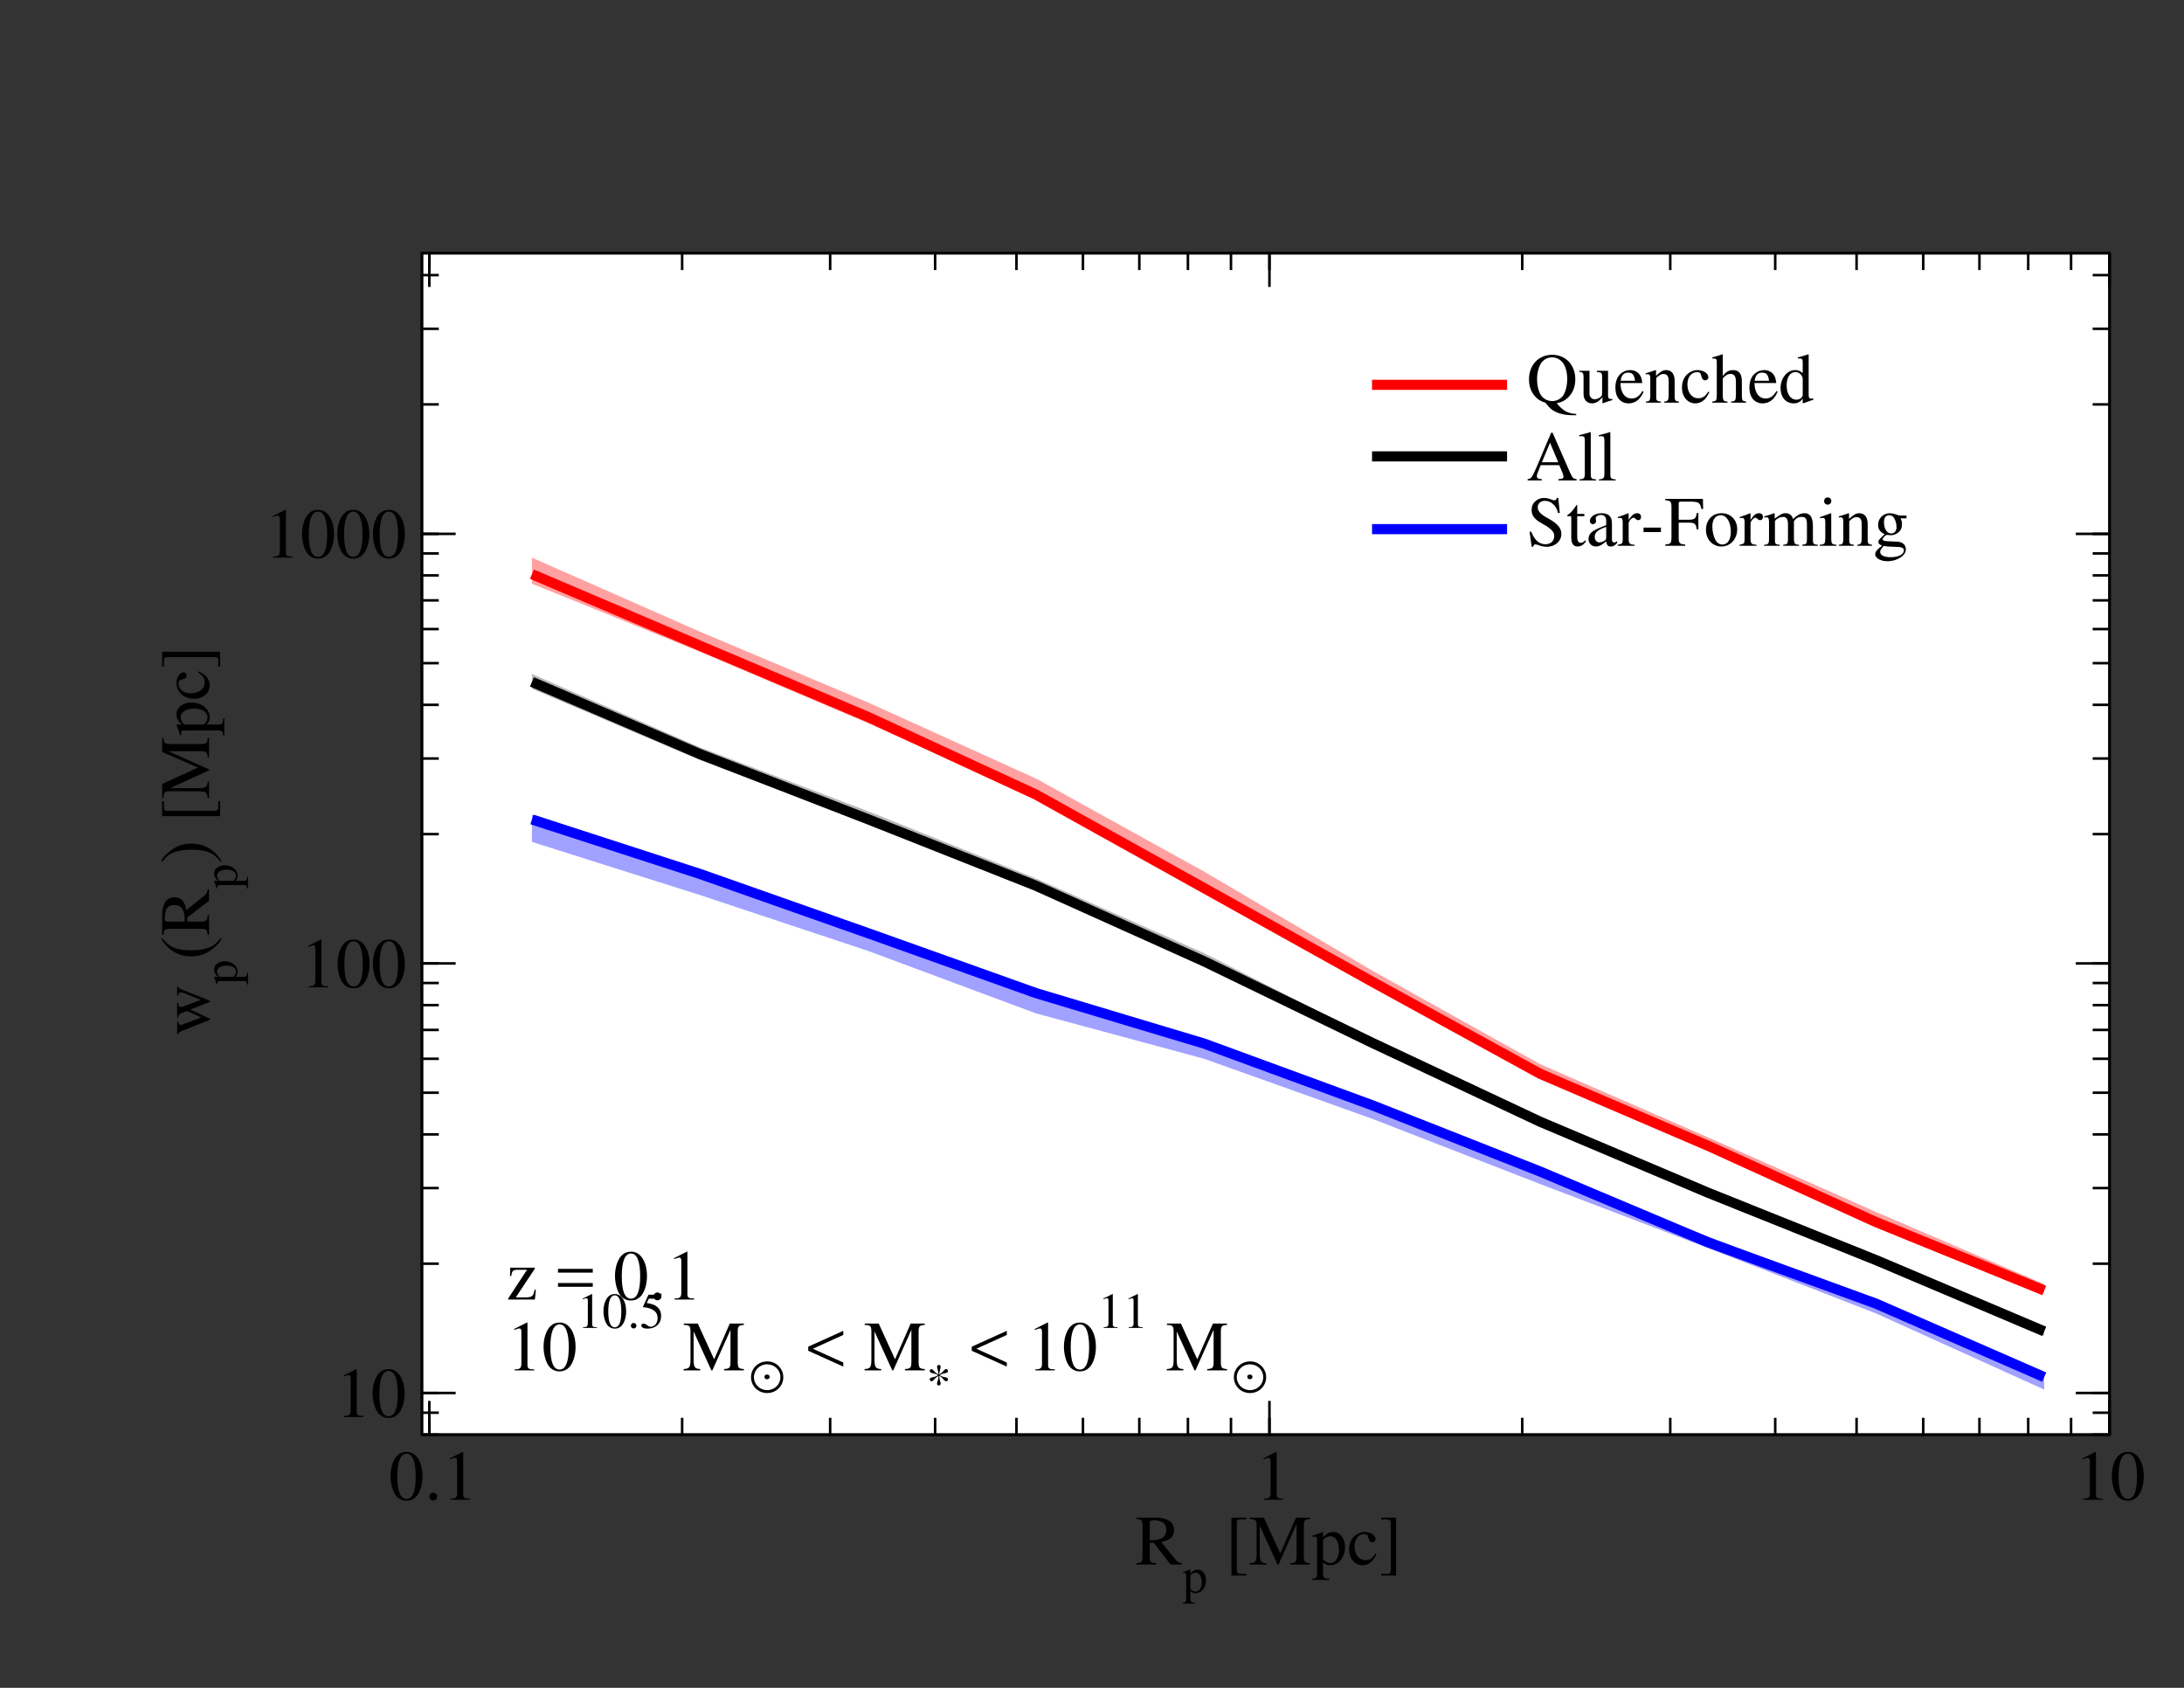 <?xml version="1.0" encoding="UTF-8"?>
<svg xmlns="http://www.w3.org/2000/svg" xmlns:xlink="http://www.w3.org/1999/xlink" width="792pt" height="612pt" viewBox="0 0 792 612" version="1.2">
<rect x="0" y="0" width="792" height="612" fill="#333333" stroke="none"/>
<g id="surface1">
<path style=" stroke:none;fill-rule:nonzero;fill:rgb(100%,100%,100%);fill-opacity:1;" d="M 153 520.199 L 765 520.199 L 765 91.801 L 153 91.801 Z M 153 520.199 "/>
<path style=" stroke:none;fill-rule:nonzero;fill:rgb(100%,47.535%,47.535%);fill-opacity:0.7;" d="M 192.902 211.629 L 253.855 236.355 L 314.812 262.242 L 375.707 289.414 L 436.66 322.34 L 497.555 357.469 L 558.512 389.723 L 619.465 416.953 L 680.359 443.27 L 741.316 468.852 L 741.316 465.609 L 680.359 439.477 L 619.465 412.426 L 558.512 385.867 L 497.555 351.898 L 436.66 316.035 L 375.707 282.316 L 314.812 254.715 L 253.855 229.07 L 192.902 202.203 "/>
<path style=" stroke:none;fill-rule:nonzero;fill:rgb(61.308%,61.308%,61.308%);fill-opacity:0.7;" d="M 192.902 249.758 L 253.855 275.645 L 314.812 298.473 L 375.707 322.465 L 436.66 349.086 L 497.555 379.195 L 558.512 407.594 L 619.465 432.746 L 680.359 457.836 L 741.316 484.336 L 741.316 481.949 L 680.359 455.266 L 619.465 430.785 L 558.512 405.512 L 497.555 376.562 L 436.66 345.598 L 375.707 318.547 L 314.812 294.129 L 253.855 270.992 L 192.902 244.371 "/>
<path style=" stroke:none;fill-rule:nonzero;fill:rgb(47.535%,47.535%,100%);fill-opacity:0.7;" d="M 192.902 305.266 L 253.855 324.543 L 314.812 344.801 L 375.707 367.445 L 436.66 383.906 L 497.555 405.633 L 558.512 429.316 L 619.465 452.574 L 680.359 476.258 L 741.316 503.859 L 741.316 499.637 L 680.359 472.219 L 619.465 448.352 L 558.512 425.34 L 497.555 400.492 L 436.66 377.605 L 375.707 359.367 L 314.812 337.395 L 253.855 316.402 L 192.902 295.414 "/>
<path style="fill:none;stroke-width:36.72;stroke-linecap:butt;stroke-linejoin:miter;stroke:rgb(100%,0%,0%);stroke-opacity:1;stroke-miterlimit:10;" d="M 1929.023 4037.969 L 2538.555 3778.477 L 3148.125 3520.234 L 3757.07 3238.711 L 4366.602 2899.648 L 4975.547 2560.625 L 5585.117 2226.445 L 6194.648 1965.117 L 6803.594 1688.516 L 7413.164 1440.664 " transform="matrix(0.1,0,0,-0.1,0,612)"/>
<path style="fill:none;stroke-width:36.72;stroke-linecap:butt;stroke-linejoin:miter;stroke:rgb(0%,0%,0%);stroke-opacity:1;stroke-miterlimit:10;" d="M 1929.023 3647.539 L 2538.555 3385.586 L 3148.125 3149.336 L 3757.07 2908.203 L 4366.602 2634.062 L 4975.547 2339.062 L 5585.117 2052.656 L 6194.648 1795 L 6803.594 1550.82 L 7413.164 1292.539 " transform="matrix(0.1,0,0,-0.1,0,612)"/>
<path style="fill:none;stroke-width:36.72;stroke-linecap:butt;stroke-linejoin:miter;stroke:rgb(0%,0%,100%);stroke-opacity:1;stroke-miterlimit:10;" d="M 1929.023 3148.75 L 2538.555 2951.055 L 3148.125 2736.25 L 3757.07 2518.984 L 4366.602 2336.016 L 4975.547 2112.617 L 5585.117 1872.109 L 6194.648 1615.078 L 6803.594 1392.891 L 7413.164 1126.68 " transform="matrix(0.1,0,0,-0.1,0,612)"/>
<path style="fill:none;stroke-width:9.18;stroke-linecap:butt;stroke-linejoin:miter;stroke:rgb(0%,0%,0%);stroke-opacity:1;stroke-miterlimit:10;" d="M 1530 918.008 L 7650 918.008 " transform="matrix(0.1,0,0,-0.1,0,612)"/>
<path style="fill:none;stroke-width:9.18;stroke-linecap:butt;stroke-linejoin:miter;stroke:rgb(0%,0%,0%);stroke-opacity:1;stroke-miterlimit:10;" d="M 1530 5201.992 L 7650 5201.992 " transform="matrix(0.1,0,0,-0.1,0,612)"/>
<path style="fill:none;stroke-width:9.18;stroke-linecap:butt;stroke-linejoin:miter;stroke:rgb(0%,0%,0%);stroke-opacity:1;stroke-miterlimit:10;" d="M 1556.914 918.008 L 1556.914 979.18 " transform="matrix(0.1,0,0,-0.1,0,612)"/>
<path style="fill:none;stroke-width:9.18;stroke-linecap:butt;stroke-linejoin:miter;stroke:rgb(0%,0%,0%);stroke-opacity:1;stroke-miterlimit:10;" d="M 1556.914 5201.992 L 1556.914 5140.781 " transform="matrix(0.1,0,0,-0.1,0,612)"/>
<path style="fill:none;stroke-width:9.18;stroke-linecap:butt;stroke-linejoin:miter;stroke:rgb(0%,0%,0%);stroke-opacity:1;stroke-miterlimit:10;" d="M 2473.711 918.008 L 2473.711 979.18 " transform="matrix(0.1,0,0,-0.1,0,612)"/>
<path style="fill:none;stroke-width:9.18;stroke-linecap:butt;stroke-linejoin:miter;stroke:rgb(0%,0%,0%);stroke-opacity:1;stroke-miterlimit:10;" d="M 2473.711 5201.992 L 2473.711 5140.781 " transform="matrix(0.1,0,0,-0.1,0,612)"/>
<path style="fill:none;stroke-width:9.18;stroke-linecap:butt;stroke-linejoin:miter;stroke:rgb(0%,0%,0%);stroke-opacity:1;stroke-miterlimit:10;" d="M 3010.43 918.008 L 3010.43 979.18 " transform="matrix(0.1,0,0,-0.1,0,612)"/>
<path style="fill:none;stroke-width:9.18;stroke-linecap:butt;stroke-linejoin:miter;stroke:rgb(0%,0%,0%);stroke-opacity:1;stroke-miterlimit:10;" d="M 3010.43 5201.992 L 3010.43 5140.781 " transform="matrix(0.1,0,0,-0.1,0,612)"/>
<path style="fill:none;stroke-width:9.18;stroke-linecap:butt;stroke-linejoin:miter;stroke:rgb(0%,0%,0%);stroke-opacity:1;stroke-miterlimit:10;" d="M 3391.094 918.008 L 3391.094 979.18 " transform="matrix(0.1,0,0,-0.1,0,612)"/>
<path style="fill:none;stroke-width:9.18;stroke-linecap:butt;stroke-linejoin:miter;stroke:rgb(0%,0%,0%);stroke-opacity:1;stroke-miterlimit:10;" d="M 3391.094 5201.992 L 3391.094 5140.781 " transform="matrix(0.1,0,0,-0.1,0,612)"/>
<path style="fill:none;stroke-width:9.18;stroke-linecap:butt;stroke-linejoin:miter;stroke:rgb(0%,0%,0%);stroke-opacity:1;stroke-miterlimit:10;" d="M 3686.055 918.008 L 3686.055 979.18 " transform="matrix(0.1,0,0,-0.1,0,612)"/>
<path style="fill:none;stroke-width:9.18;stroke-linecap:butt;stroke-linejoin:miter;stroke:rgb(0%,0%,0%);stroke-opacity:1;stroke-miterlimit:10;" d="M 3686.055 5201.992 L 3686.055 5140.781 " transform="matrix(0.1,0,0,-0.1,0,612)"/>
<path style="fill:none;stroke-width:9.18;stroke-linecap:butt;stroke-linejoin:miter;stroke:rgb(0%,0%,0%);stroke-opacity:1;stroke-miterlimit:10;" d="M 3927.188 918.008 L 3927.188 979.18 " transform="matrix(0.1,0,0,-0.1,0,612)"/>
<path style="fill:none;stroke-width:9.18;stroke-linecap:butt;stroke-linejoin:miter;stroke:rgb(0%,0%,0%);stroke-opacity:1;stroke-miterlimit:10;" d="M 3927.188 5201.992 L 3927.188 5140.781 " transform="matrix(0.1,0,0,-0.1,0,612)"/>
<path style="fill:none;stroke-width:9.18;stroke-linecap:butt;stroke-linejoin:miter;stroke:rgb(0%,0%,0%);stroke-opacity:1;stroke-miterlimit:10;" d="M 4131.602 918.008 L 4131.602 979.18 " transform="matrix(0.1,0,0,-0.1,0,612)"/>
<path style="fill:none;stroke-width:9.18;stroke-linecap:butt;stroke-linejoin:miter;stroke:rgb(0%,0%,0%);stroke-opacity:1;stroke-miterlimit:10;" d="M 4131.602 5201.992 L 4131.602 5140.781 " transform="matrix(0.1,0,0,-0.1,0,612)"/>
<path style="fill:none;stroke-width:9.18;stroke-linecap:butt;stroke-linejoin:miter;stroke:rgb(0%,0%,0%);stroke-opacity:1;stroke-miterlimit:10;" d="M 4307.852 918.008 L 4307.852 979.18 " transform="matrix(0.1,0,0,-0.1,0,612)"/>
<path style="fill:none;stroke-width:9.18;stroke-linecap:butt;stroke-linejoin:miter;stroke:rgb(0%,0%,0%);stroke-opacity:1;stroke-miterlimit:10;" d="M 4307.852 5201.992 L 4307.852 5140.781 " transform="matrix(0.1,0,0,-0.1,0,612)"/>
<path style="fill:none;stroke-width:9.18;stroke-linecap:butt;stroke-linejoin:miter;stroke:rgb(0%,0%,0%);stroke-opacity:1;stroke-miterlimit:10;" d="M 4463.945 918.008 L 4463.945 979.18 " transform="matrix(0.1,0,0,-0.1,0,612)"/>
<path style="fill:none;stroke-width:9.18;stroke-linecap:butt;stroke-linejoin:miter;stroke:rgb(0%,0%,0%);stroke-opacity:1;stroke-miterlimit:10;" d="M 4463.945 5201.992 L 4463.945 5140.781 " transform="matrix(0.1,0,0,-0.1,0,612)"/>
<path style="fill:none;stroke-width:9.18;stroke-linecap:butt;stroke-linejoin:miter;stroke:rgb(0%,0%,0%);stroke-opacity:1;stroke-miterlimit:10;" d="M 4603.477 918.008 L 4603.477 979.18 " transform="matrix(0.1,0,0,-0.1,0,612)"/>
<path style="fill:none;stroke-width:9.18;stroke-linecap:butt;stroke-linejoin:miter;stroke:rgb(0%,0%,0%);stroke-opacity:1;stroke-miterlimit:10;" d="M 4603.477 5201.992 L 4603.477 5140.781 " transform="matrix(0.1,0,0,-0.1,0,612)"/>
<path style="fill:none;stroke-width:9.18;stroke-linecap:butt;stroke-linejoin:miter;stroke:rgb(0%,0%,0%);stroke-opacity:1;stroke-miterlimit:10;" d="M 5520.234 918.008 L 5520.234 979.18 " transform="matrix(0.1,0,0,-0.1,0,612)"/>
<path style="fill:none;stroke-width:9.18;stroke-linecap:butt;stroke-linejoin:miter;stroke:rgb(0%,0%,0%);stroke-opacity:1;stroke-miterlimit:10;" d="M 5520.234 5201.992 L 5520.234 5140.781 " transform="matrix(0.1,0,0,-0.1,0,612)"/>
<path style="fill:none;stroke-width:9.18;stroke-linecap:butt;stroke-linejoin:miter;stroke:rgb(0%,0%,0%);stroke-opacity:1;stroke-miterlimit:10;" d="M 6056.953 918.008 L 6056.953 979.18 " transform="matrix(0.1,0,0,-0.1,0,612)"/>
<path style="fill:none;stroke-width:9.18;stroke-linecap:butt;stroke-linejoin:miter;stroke:rgb(0%,0%,0%);stroke-opacity:1;stroke-miterlimit:10;" d="M 6056.953 5201.992 L 6056.953 5140.781 " transform="matrix(0.1,0,0,-0.1,0,612)"/>
<path style="fill:none;stroke-width:9.18;stroke-linecap:butt;stroke-linejoin:miter;stroke:rgb(0%,0%,0%);stroke-opacity:1;stroke-miterlimit:10;" d="M 6437.617 918.008 L 6437.617 979.18 " transform="matrix(0.1,0,0,-0.1,0,612)"/>
<path style="fill:none;stroke-width:9.18;stroke-linecap:butt;stroke-linejoin:miter;stroke:rgb(0%,0%,0%);stroke-opacity:1;stroke-miterlimit:10;" d="M 6437.617 5201.992 L 6437.617 5140.781 " transform="matrix(0.1,0,0,-0.1,0,612)"/>
<path style="fill:none;stroke-width:9.18;stroke-linecap:butt;stroke-linejoin:miter;stroke:rgb(0%,0%,0%);stroke-opacity:1;stroke-miterlimit:10;" d="M 6732.617 918.008 L 6732.617 979.18 " transform="matrix(0.1,0,0,-0.1,0,612)"/>
<path style="fill:none;stroke-width:9.18;stroke-linecap:butt;stroke-linejoin:miter;stroke:rgb(0%,0%,0%);stroke-opacity:1;stroke-miterlimit:10;" d="M 6732.617 5201.992 L 6732.617 5140.781 " transform="matrix(0.1,0,0,-0.1,0,612)"/>
<path style="fill:none;stroke-width:9.18;stroke-linecap:butt;stroke-linejoin:miter;stroke:rgb(0%,0%,0%);stroke-opacity:1;stroke-miterlimit:10;" d="M 6974.336 918.008 L 6974.336 979.18 " transform="matrix(0.1,0,0,-0.1,0,612)"/>
<path style="fill:none;stroke-width:9.18;stroke-linecap:butt;stroke-linejoin:miter;stroke:rgb(0%,0%,0%);stroke-opacity:1;stroke-miterlimit:10;" d="M 6974.336 5201.992 L 6974.336 5140.781 " transform="matrix(0.1,0,0,-0.1,0,612)"/>
<path style="fill:none;stroke-width:9.18;stroke-linecap:butt;stroke-linejoin:miter;stroke:rgb(0%,0%,0%);stroke-opacity:1;stroke-miterlimit:10;" d="M 7178.164 918.008 L 7178.164 979.18 " transform="matrix(0.1,0,0,-0.1,0,612)"/>
<path style="fill:none;stroke-width:9.18;stroke-linecap:butt;stroke-linejoin:miter;stroke:rgb(0%,0%,0%);stroke-opacity:1;stroke-miterlimit:10;" d="M 7178.164 5201.992 L 7178.164 5140.781 " transform="matrix(0.1,0,0,-0.1,0,612)"/>
<path style="fill:none;stroke-width:9.18;stroke-linecap:butt;stroke-linejoin:miter;stroke:rgb(0%,0%,0%);stroke-opacity:1;stroke-miterlimit:10;" d="M 7355.039 918.008 L 7355.039 979.18 " transform="matrix(0.1,0,0,-0.1,0,612)"/>
<path style="fill:none;stroke-width:9.18;stroke-linecap:butt;stroke-linejoin:miter;stroke:rgb(0%,0%,0%);stroke-opacity:1;stroke-miterlimit:10;" d="M 7355.039 5201.992 L 7355.039 5140.781 " transform="matrix(0.1,0,0,-0.1,0,612)"/>
<path style="fill:none;stroke-width:9.18;stroke-linecap:butt;stroke-linejoin:miter;stroke:rgb(0%,0%,0%);stroke-opacity:1;stroke-miterlimit:10;" d="M 7510.469 918.008 L 7510.469 979.18 " transform="matrix(0.1,0,0,-0.1,0,612)"/>
<path style="fill:none;stroke-width:9.18;stroke-linecap:butt;stroke-linejoin:miter;stroke:rgb(0%,0%,0%);stroke-opacity:1;stroke-miterlimit:10;" d="M 7510.469 5201.992 L 7510.469 5140.781 " transform="matrix(0.1,0,0,-0.1,0,612)"/>
<path style="fill:none;stroke-width:9.18;stroke-linecap:butt;stroke-linejoin:miter;stroke:rgb(0%,0%,0%);stroke-opacity:1;stroke-miterlimit:10;" d="M 7650 918.008 L 7650 979.18 " transform="matrix(0.1,0,0,-0.1,0,612)"/>
<path style="fill:none;stroke-width:9.18;stroke-linecap:butt;stroke-linejoin:miter;stroke:rgb(0%,0%,0%);stroke-opacity:1;stroke-miterlimit:10;" d="M 7650 5201.992 L 7650 5140.781 " transform="matrix(0.1,0,0,-0.1,0,612)"/>
<path style="fill:none;stroke-width:9.18;stroke-linecap:butt;stroke-linejoin:miter;stroke:rgb(0%,0%,0%);stroke-opacity:1;stroke-miterlimit:10;" d="M 1556.914 918.008 L 1556.914 1040.391 " transform="matrix(0.1,0,0,-0.1,0,612)"/>
<path style="fill:none;stroke-width:9.18;stroke-linecap:butt;stroke-linejoin:miter;stroke:rgb(0%,0%,0%);stroke-opacity:1;stroke-miterlimit:10;" d="M 1556.914 5201.992 L 1556.914 5079.609 " transform="matrix(0.1,0,0,-0.1,0,612)"/>
<path style="fill:none;stroke-width:9.18;stroke-linecap:butt;stroke-linejoin:miter;stroke:rgb(0%,0%,0%);stroke-opacity:1;stroke-miterlimit:10;" d="M 4603.477 918.008 L 4603.477 1040.391 " transform="matrix(0.1,0,0,-0.1,0,612)"/>
<path style="fill:none;stroke-width:9.18;stroke-linecap:butt;stroke-linejoin:miter;stroke:rgb(0%,0%,0%);stroke-opacity:1;stroke-miterlimit:10;" d="M 4603.477 5201.992 L 4603.477 5079.609 " transform="matrix(0.1,0,0,-0.1,0,612)"/>
<path style="fill:none;stroke-width:9.18;stroke-linecap:butt;stroke-linejoin:miter;stroke:rgb(0%,0%,0%);stroke-opacity:1;stroke-miterlimit:10;" d="M 7650 918.008 L 7650 1040.391 " transform="matrix(0.1,0,0,-0.1,0,612)"/>
<path style="fill:none;stroke-width:9.18;stroke-linecap:butt;stroke-linejoin:miter;stroke:rgb(0%,0%,0%);stroke-opacity:1;stroke-miterlimit:10;" d="M 7650 5201.992 L 7650 5079.609 " transform="matrix(0.1,0,0,-0.1,0,612)"/>
<path style=" stroke:none;fill-rule:nonzero;fill:rgb(0%,0%,0%);fill-opacity:1;" d="M 147.523 526.445 C 146.109 526.445 145.031 526.855 144.082 527.781 C 142.594 529.219 141.617 532.168 141.617 535.172 C 141.617 537.996 142.465 540.977 143.672 542.414 C 144.621 543.543 145.93 544.16 147.418 544.16 C 148.727 544.16 149.832 543.723 150.758 542.824 C 152.246 541.414 153.223 538.434 153.223 535.328 C 153.223 530.062 150.883 526.445 147.523 526.445 Z M 147.445 527.109 C 149.602 527.109 150.758 530.012 150.758 535.379 C 150.758 540.746 149.629 543.492 147.418 543.492 C 145.211 543.492 144.082 540.746 144.082 535.406 C 144.082 529.938 145.234 527.109 147.445 527.109 "/>
<path style=" stroke:none;fill-rule:nonzero;fill:rgb(0%,0%,0%);fill-opacity:1;" d="M 157.109 541.234 C 156.34 541.234 155.695 541.875 155.695 542.695 C 155.695 543.441 156.34 544.082 157.086 544.082 C 157.879 544.082 158.547 543.465 158.547 542.695 C 158.547 541.898 157.879 541.234 157.109 541.234 "/>
<path style=" stroke:none;fill-rule:nonzero;fill:rgb(0%,0%,0%);fill-opacity:1;" d="M 163.328 543.801 L 170.414 543.801 L 170.414 543.414 C 168.438 543.414 168.004 543.133 167.977 541.898 L 167.977 526.496 L 167.773 526.445 L 163.148 528.781 L 163.148 529.141 C 164.152 528.754 164.766 528.574 164.996 528.574 C 165.539 528.574 165.77 528.961 165.77 529.781 L 165.77 541.414 C 165.719 543.031 165.281 543.391 163.328 543.414 L 163.328 543.801 "/>
<path style=" stroke:none;fill-rule:nonzero;fill:rgb(0%,0%,0%);fill-opacity:1;" d="M 458.328 543.801 L 465.414 543.801 L 465.414 543.414 C 463.438 543.414 463.004 543.133 462.977 541.898 L 462.977 526.496 L 462.773 526.445 L 458.148 528.781 L 458.148 529.141 C 459.152 528.754 459.766 528.574 459.996 528.574 C 460.539 528.574 460.77 528.961 460.77 529.781 L 460.77 541.414 C 460.719 543.031 460.281 543.391 458.328 543.414 L 458.328 543.801 "/>
<path style=" stroke:none;fill-rule:nonzero;fill:rgb(0%,0%,0%);fill-opacity:1;" d="M 755.43 543.801 L 762.516 543.801 L 762.516 543.414 C 760.539 543.414 760.102 543.133 760.078 541.898 L 760.078 526.496 L 759.871 526.445 L 755.25 528.781 L 755.25 529.141 C 756.254 528.754 756.867 528.574 757.098 528.574 C 757.637 528.574 757.867 528.961 757.867 529.781 L 757.867 541.414 C 757.816 543.031 757.383 543.391 755.43 543.414 L 755.43 543.801 "/>
<path style=" stroke:none;fill-rule:nonzero;fill:rgb(0%,0%,0%);fill-opacity:1;" d="M 771.723 526.445 C 770.309 526.445 769.23 526.855 768.281 527.781 C 766.793 529.219 765.816 532.168 765.816 535.172 C 765.816 537.996 766.664 540.977 767.871 542.414 C 768.82 543.543 770.129 544.16 771.617 544.16 C 772.93 544.16 774.031 543.723 774.957 542.824 C 776.445 541.414 777.422 538.434 777.422 535.328 C 777.422 530.062 775.086 526.445 771.723 526.445 Z M 771.645 527.109 C 773.801 527.109 774.957 530.012 774.957 535.379 C 774.957 540.746 773.828 543.492 771.617 543.492 C 769.41 543.492 768.281 540.746 768.281 535.406 C 768.281 529.938 769.438 527.109 771.645 527.109 "/>
<path style=" stroke:none;fill-rule:nonzero;fill:rgb(0%,0%,0%);fill-opacity:1;" d="M 428.621 566.812 C 427.645 566.734 427.133 566.477 426.387 565.605 L 421.098 559.109 C 424.359 558.469 425.742 557.184 425.742 554.82 C 425.742 553.719 425.41 552.77 424.742 552.023 C 423.766 550.969 421.637 550.305 419.223 550.305 L 412.137 550.305 L 412.137 550.789 C 414.035 550.996 414.293 551.227 414.32 553.102 L 414.32 564.219 C 414.293 566.402 414.062 566.656 412.137 566.812 L 412.137 567.301 L 419.246 567.301 L 419.246 566.812 C 417.273 566.684 416.965 566.375 416.938 564.5 L 416.938 559.445 L 418.375 559.391 L 424.484 567.301 L 428.621 567.301 Z M 416.938 552.18 C 416.938 551.461 417.219 551.254 418.246 551.254 C 421.457 551.254 422.945 552.359 422.945 554.77 C 422.945 556.055 422.406 557.133 421.484 557.621 C 420.301 558.289 419.402 558.441 416.938 558.492 L 416.938 552.18 "/>
<path style=" stroke:none;fill-rule:nonzero;fill:rgb(0%,0%,0%);fill-opacity:1;" d="M 428.891 581.445 L 433.293 581.445 L 433.293 581.117 C 431.93 581.102 431.711 580.918 431.691 579.754 L 431.691 576.898 C 432.348 577.5 432.766 577.68 433.527 577.68 C 435.691 577.68 437.348 575.645 437.348 573.008 C 437.348 570.754 436.074 569.133 434.312 569.133 C 433.293 569.133 432.492 569.57 431.691 570.57 L 431.691 569.172 L 431.582 569.133 C 430.602 569.516 429.965 569.754 428.965 570.062 L 428.965 570.352 C 429.129 570.336 429.254 570.336 429.418 570.336 C 430.035 570.336 430.164 570.516 430.164 571.371 L 430.164 579.883 C 430.164 580.848 429.965 581.027 428.891 581.137 Z M 431.691 571.426 C 431.691 570.879 432.711 570.227 433.547 570.227 C 434.891 570.227 435.781 571.609 435.781 573.734 C 435.781 575.734 434.891 577.102 433.582 577.102 C 432.727 577.102 431.691 576.445 431.691 575.898 L 431.691 571.426 "/>
<path style=" stroke:none;fill-rule:nonzero;fill:rgb(0%,0%,0%);fill-opacity:1;" d="M 451.977 550.945 L 451.977 550.305 L 446.559 550.305 L 446.559 571.305 L 451.977 571.305 L 451.977 570.664 L 449.77 570.664 C 448.895 570.637 448.535 570.254 448.512 569.328 L 448.512 552.074 C 448.535 551.254 448.82 550.969 449.664 550.945 L 451.977 550.945 "/>
<path style=" stroke:none;fill-rule:nonzero;fill:rgb(0%,0%,0%);fill-opacity:1;" d="M 475.059 550.305 L 469.949 550.305 L 464.273 563.27 L 458.344 550.305 L 453.258 550.305 L 453.258 550.789 C 455.363 550.895 455.648 551.176 455.699 553.102 L 455.699 563.527 C 455.648 566.246 455.312 566.684 453.207 566.812 L 453.207 567.301 L 459.242 567.301 L 459.242 566.812 C 457.266 566.711 456.879 566.172 456.828 563.527 L 456.828 553.18 L 463.273 567.301 L 463.633 567.301 L 470.203 552.59 L 470.203 564.219 C 470.18 566.402 469.898 566.684 467.867 566.812 L 467.867 567.301 L 475.059 567.301 L 475.059 566.812 C 473.211 566.711 472.875 566.352 472.824 564.5 L 472.824 553.102 C 472.875 551.254 473.184 550.918 475.059 550.789 L 475.059 550.305 "/>
<path style=" stroke:none;fill-rule:nonzero;fill:rgb(0%,0%,0%);fill-opacity:1;" d="M 475.828 572.871 L 482.043 572.871 L 482.043 572.41 C 480.117 572.383 479.809 572.125 479.781 570.484 L 479.781 566.453 C 480.707 567.301 481.297 567.555 482.375 567.555 C 485.43 567.555 487.766 564.68 487.766 560.957 C 487.766 557.773 485.969 555.488 483.48 555.488 C 482.043 555.488 480.914 556.105 479.781 557.516 L 479.781 555.539 L 479.629 555.488 C 478.242 556.027 477.344 556.363 475.93 556.797 L 475.93 557.211 C 476.164 557.184 476.344 557.184 476.574 557.184 C 477.445 557.184 477.625 557.441 477.625 558.648 L 477.625 570.664 C 477.625 572.023 477.344 572.281 475.828 572.434 Z M 479.781 558.727 C 479.781 557.953 481.219 557.031 482.402 557.031 C 484.301 557.031 485.559 558.98 485.559 561.984 C 485.559 564.809 484.301 566.734 482.453 566.734 C 481.246 566.734 479.781 565.812 479.781 565.039 L 479.781 558.727 "/>
<path style=" stroke:none;fill-rule:nonzero;fill:rgb(0%,0%,0%);fill-opacity:1;" d="M 498.82 563.297 C 497.586 565.094 496.664 565.707 495.199 565.707 C 492.836 565.707 491.219 563.656 491.219 560.703 C 491.219 558.031 492.633 556.234 494.711 556.234 C 495.633 556.234 495.969 556.516 496.227 557.469 L 496.379 558.031 C 496.586 558.777 497.047 559.211 497.613 559.211 C 498.281 559.211 498.82 558.727 498.82 558.133 C 498.82 556.695 497.023 555.488 494.863 555.488 C 493.605 555.488 492.297 556.004 491.242 556.93 C 489.961 558.059 489.242 559.805 489.242 561.855 C 489.242 565.168 491.27 567.555 494.121 567.555 C 495.273 567.555 496.305 567.145 497.227 566.352 C 497.922 565.758 498.406 565.039 499.18 563.527 L 498.82 563.297 "/>
<path style=" stroke:none;fill-rule:nonzero;fill:rgb(0%,0%,0%);fill-opacity:1;" d="M 500.871 570.664 L 500.871 571.305 L 506.289 571.305 L 506.289 550.305 L 500.871 550.305 L 500.871 550.945 L 503.082 550.945 C 503.953 550.969 504.312 551.355 504.34 552.281 L 504.34 569.535 C 504.312 570.355 504.031 570.637 503.184 570.664 L 500.871 570.664 "/>
<path style="fill:none;stroke-width:9.18;stroke-linecap:butt;stroke-linejoin:miter;stroke:rgb(0%,0%,0%);stroke-opacity:1;stroke-miterlimit:10;" d="M 1530 918.008 L 1530 5201.992 " transform="matrix(0.1,0,0,-0.1,0,612)"/>
<path style="fill:none;stroke-width:9.18;stroke-linecap:butt;stroke-linejoin:miter;stroke:rgb(0%,0%,0%);stroke-opacity:1;stroke-miterlimit:10;" d="M 7650 918.008 L 7650 5201.992 " transform="matrix(0.1,0,0,-0.1,0,612)"/>
<path style="fill:none;stroke-width:9.18;stroke-linecap:butt;stroke-linejoin:miter;stroke:rgb(0%,0%,0%);stroke-opacity:1;stroke-miterlimit:10;" d="M 1530 918.008 L 1591.211 918.008 " transform="matrix(0.1,0,0,-0.1,0,612)"/>
<path style="fill:none;stroke-width:9.18;stroke-linecap:butt;stroke-linejoin:miter;stroke:rgb(0%,0%,0%);stroke-opacity:1;stroke-miterlimit:10;" d="M 7650 918.008 L 7588.789 918.008 " transform="matrix(0.1,0,0,-0.1,0,612)"/>
<path style="fill:none;stroke-width:9.18;stroke-linecap:butt;stroke-linejoin:miter;stroke:rgb(0%,0%,0%);stroke-opacity:1;stroke-miterlimit:10;" d="M 1530 997.578 L 1591.211 997.578 " transform="matrix(0.1,0,0,-0.1,0,612)"/>
<path style="fill:none;stroke-width:9.18;stroke-linecap:butt;stroke-linejoin:miter;stroke:rgb(0%,0%,0%);stroke-opacity:1;stroke-miterlimit:10;" d="M 7650 997.578 L 7588.789 997.578 " transform="matrix(0.1,0,0,-0.1,0,612)"/>
<path style="fill:none;stroke-width:9.18;stroke-linecap:butt;stroke-linejoin:miter;stroke:rgb(0%,0%,0%);stroke-opacity:1;stroke-miterlimit:10;" d="M 1530 1069.141 L 1591.211 1069.141 " transform="matrix(0.1,0,0,-0.1,0,612)"/>
<path style="fill:none;stroke-width:9.18;stroke-linecap:butt;stroke-linejoin:miter;stroke:rgb(0%,0%,0%);stroke-opacity:1;stroke-miterlimit:10;" d="M 7650 1069.141 L 7588.789 1069.141 " transform="matrix(0.1,0,0,-0.1,0,612)"/>
<path style="fill:none;stroke-width:9.18;stroke-linecap:butt;stroke-linejoin:miter;stroke:rgb(0%,0%,0%);stroke-opacity:1;stroke-miterlimit:10;" d="M 1530 1537.969 L 1591.211 1537.969 " transform="matrix(0.1,0,0,-0.1,0,612)"/>
<path style="fill:none;stroke-width:9.18;stroke-linecap:butt;stroke-linejoin:miter;stroke:rgb(0%,0%,0%);stroke-opacity:1;stroke-miterlimit:10;" d="M 7650 1537.969 L 7588.789 1537.969 " transform="matrix(0.1,0,0,-0.1,0,612)"/>
<path style="fill:none;stroke-width:9.18;stroke-linecap:butt;stroke-linejoin:miter;stroke:rgb(0%,0%,0%);stroke-opacity:1;stroke-miterlimit:10;" d="M 1530 1812.148 L 1591.211 1812.148 " transform="matrix(0.1,0,0,-0.1,0,612)"/>
<path style="fill:none;stroke-width:9.18;stroke-linecap:butt;stroke-linejoin:miter;stroke:rgb(0%,0%,0%);stroke-opacity:1;stroke-miterlimit:10;" d="M 7650 1812.148 L 7588.789 1812.148 " transform="matrix(0.1,0,0,-0.1,0,612)"/>
<path style="fill:none;stroke-width:9.18;stroke-linecap:butt;stroke-linejoin:miter;stroke:rgb(0%,0%,0%);stroke-opacity:1;stroke-miterlimit:10;" d="M 1530 2006.758 L 1591.211 2006.758 " transform="matrix(0.1,0,0,-0.1,0,612)"/>
<path style="fill:none;stroke-width:9.18;stroke-linecap:butt;stroke-linejoin:miter;stroke:rgb(0%,0%,0%);stroke-opacity:1;stroke-miterlimit:10;" d="M 7650 2006.758 L 7588.789 2006.758 " transform="matrix(0.1,0,0,-0.1,0,612)"/>
<path style="fill:none;stroke-width:9.18;stroke-linecap:butt;stroke-linejoin:miter;stroke:rgb(0%,0%,0%);stroke-opacity:1;stroke-miterlimit:10;" d="M 1530 2157.891 L 1591.211 2157.891 " transform="matrix(0.1,0,0,-0.1,0,612)"/>
<path style="fill:none;stroke-width:9.18;stroke-linecap:butt;stroke-linejoin:miter;stroke:rgb(0%,0%,0%);stroke-opacity:1;stroke-miterlimit:10;" d="M 7650 2157.891 L 7588.789 2157.891 " transform="matrix(0.1,0,0,-0.1,0,612)"/>
<path style="fill:none;stroke-width:9.18;stroke-linecap:butt;stroke-linejoin:miter;stroke:rgb(0%,0%,0%);stroke-opacity:1;stroke-miterlimit:10;" d="M 1530 2280.938 L 1591.211 2280.938 " transform="matrix(0.1,0,0,-0.1,0,612)"/>
<path style="fill:none;stroke-width:9.18;stroke-linecap:butt;stroke-linejoin:miter;stroke:rgb(0%,0%,0%);stroke-opacity:1;stroke-miterlimit:10;" d="M 7650 2280.938 L 7588.789 2280.938 " transform="matrix(0.1,0,0,-0.1,0,612)"/>
<path style="fill:none;stroke-width:9.18;stroke-linecap:butt;stroke-linejoin:miter;stroke:rgb(0%,0%,0%);stroke-opacity:1;stroke-miterlimit:10;" d="M 1530 2385.586 L 1591.211 2385.586 " transform="matrix(0.1,0,0,-0.1,0,612)"/>
<path style="fill:none;stroke-width:9.18;stroke-linecap:butt;stroke-linejoin:miter;stroke:rgb(0%,0%,0%);stroke-opacity:1;stroke-miterlimit:10;" d="M 7650 2385.586 L 7588.789 2385.586 " transform="matrix(0.1,0,0,-0.1,0,612)"/>
<path style="fill:none;stroke-width:9.18;stroke-linecap:butt;stroke-linejoin:miter;stroke:rgb(0%,0%,0%);stroke-opacity:1;stroke-miterlimit:10;" d="M 1530 2475.547 L 1591.211 2475.547 " transform="matrix(0.1,0,0,-0.1,0,612)"/>
<path style="fill:none;stroke-width:9.18;stroke-linecap:butt;stroke-linejoin:miter;stroke:rgb(0%,0%,0%);stroke-opacity:1;stroke-miterlimit:10;" d="M 7650 2475.547 L 7588.789 2475.547 " transform="matrix(0.1,0,0,-0.1,0,612)"/>
<path style="fill:none;stroke-width:9.18;stroke-linecap:butt;stroke-linejoin:miter;stroke:rgb(0%,0%,0%);stroke-opacity:1;stroke-miterlimit:10;" d="M 1530 2555.703 L 1591.211 2555.703 " transform="matrix(0.1,0,0,-0.1,0,612)"/>
<path style="fill:none;stroke-width:9.18;stroke-linecap:butt;stroke-linejoin:miter;stroke:rgb(0%,0%,0%);stroke-opacity:1;stroke-miterlimit:10;" d="M 7650 2555.703 L 7588.789 2555.703 " transform="matrix(0.1,0,0,-0.1,0,612)"/>
<path style="fill:none;stroke-width:9.18;stroke-linecap:butt;stroke-linejoin:miter;stroke:rgb(0%,0%,0%);stroke-opacity:1;stroke-miterlimit:10;" d="M 1530 2626.719 L 1591.211 2626.719 " transform="matrix(0.1,0,0,-0.1,0,612)"/>
<path style="fill:none;stroke-width:9.18;stroke-linecap:butt;stroke-linejoin:miter;stroke:rgb(0%,0%,0%);stroke-opacity:1;stroke-miterlimit:10;" d="M 7650 2626.719 L 7588.789 2626.719 " transform="matrix(0.1,0,0,-0.1,0,612)"/>
<path style="fill:none;stroke-width:9.18;stroke-linecap:butt;stroke-linejoin:miter;stroke:rgb(0%,0%,0%);stroke-opacity:1;stroke-miterlimit:10;" d="M 1530 3095.508 L 1591.211 3095.508 " transform="matrix(0.1,0,0,-0.1,0,612)"/>
<path style="fill:none;stroke-width:9.18;stroke-linecap:butt;stroke-linejoin:miter;stroke:rgb(0%,0%,0%);stroke-opacity:1;stroke-miterlimit:10;" d="M 7650 3095.508 L 7588.789 3095.508 " transform="matrix(0.1,0,0,-0.1,0,612)"/>
<path style="fill:none;stroke-width:9.18;stroke-linecap:butt;stroke-linejoin:miter;stroke:rgb(0%,0%,0%);stroke-opacity:1;stroke-miterlimit:10;" d="M 1530 3369.688 L 1591.211 3369.688 " transform="matrix(0.1,0,0,-0.1,0,612)"/>
<path style="fill:none;stroke-width:9.18;stroke-linecap:butt;stroke-linejoin:miter;stroke:rgb(0%,0%,0%);stroke-opacity:1;stroke-miterlimit:10;" d="M 7650 3369.688 L 7588.789 3369.688 " transform="matrix(0.1,0,0,-0.1,0,612)"/>
<path style="fill:none;stroke-width:9.18;stroke-linecap:butt;stroke-linejoin:miter;stroke:rgb(0%,0%,0%);stroke-opacity:1;stroke-miterlimit:10;" d="M 1530 3564.297 L 1591.211 3564.297 " transform="matrix(0.1,0,0,-0.1,0,612)"/>
<path style="fill:none;stroke-width:9.18;stroke-linecap:butt;stroke-linejoin:miter;stroke:rgb(0%,0%,0%);stroke-opacity:1;stroke-miterlimit:10;" d="M 7650 3564.297 L 7588.789 3564.297 " transform="matrix(0.1,0,0,-0.1,0,612)"/>
<path style="fill:none;stroke-width:9.18;stroke-linecap:butt;stroke-linejoin:miter;stroke:rgb(0%,0%,0%);stroke-opacity:1;stroke-miterlimit:10;" d="M 1530 3715.469 L 1591.211 3715.469 " transform="matrix(0.1,0,0,-0.1,0,612)"/>
<path style="fill:none;stroke-width:9.18;stroke-linecap:butt;stroke-linejoin:miter;stroke:rgb(0%,0%,0%);stroke-opacity:1;stroke-miterlimit:10;" d="M 7650 3715.469 L 7588.789 3715.469 " transform="matrix(0.1,0,0,-0.1,0,612)"/>
<path style="fill:none;stroke-width:9.18;stroke-linecap:butt;stroke-linejoin:miter;stroke:rgb(0%,0%,0%);stroke-opacity:1;stroke-miterlimit:10;" d="M 1530 3839.062 L 1591.211 3839.062 " transform="matrix(0.1,0,0,-0.1,0,612)"/>
<path style="fill:none;stroke-width:9.18;stroke-linecap:butt;stroke-linejoin:miter;stroke:rgb(0%,0%,0%);stroke-opacity:1;stroke-miterlimit:10;" d="M 7650 3839.062 L 7588.789 3839.062 " transform="matrix(0.1,0,0,-0.1,0,612)"/>
<path style="fill:none;stroke-width:9.18;stroke-linecap:butt;stroke-linejoin:miter;stroke:rgb(0%,0%,0%);stroke-opacity:1;stroke-miterlimit:10;" d="M 1530 3943.125 L 1591.211 3943.125 " transform="matrix(0.1,0,0,-0.1,0,612)"/>
<path style="fill:none;stroke-width:9.18;stroke-linecap:butt;stroke-linejoin:miter;stroke:rgb(0%,0%,0%);stroke-opacity:1;stroke-miterlimit:10;" d="M 7650 3943.125 L 7588.789 3943.125 " transform="matrix(0.1,0,0,-0.1,0,612)"/>
<path style="fill:none;stroke-width:9.18;stroke-linecap:butt;stroke-linejoin:miter;stroke:rgb(0%,0%,0%);stroke-opacity:1;stroke-miterlimit:10;" d="M 1530 4033.672 L 1591.211 4033.672 " transform="matrix(0.1,0,0,-0.1,0,612)"/>
<path style="fill:none;stroke-width:9.18;stroke-linecap:butt;stroke-linejoin:miter;stroke:rgb(0%,0%,0%);stroke-opacity:1;stroke-miterlimit:10;" d="M 7650 4033.672 L 7588.789 4033.672 " transform="matrix(0.1,0,0,-0.1,0,612)"/>
<path style="fill:none;stroke-width:9.18;stroke-linecap:butt;stroke-linejoin:miter;stroke:rgb(0%,0%,0%);stroke-opacity:1;stroke-miterlimit:10;" d="M 1530 4113.242 L 1591.211 4113.242 " transform="matrix(0.1,0,0,-0.1,0,612)"/>
<path style="fill:none;stroke-width:9.18;stroke-linecap:butt;stroke-linejoin:miter;stroke:rgb(0%,0%,0%);stroke-opacity:1;stroke-miterlimit:10;" d="M 7650 4113.242 L 7588.789 4113.242 " transform="matrix(0.1,0,0,-0.1,0,612)"/>
<path style="fill:none;stroke-width:9.18;stroke-linecap:butt;stroke-linejoin:miter;stroke:rgb(0%,0%,0%);stroke-opacity:1;stroke-miterlimit:10;" d="M 1530 4184.258 L 1591.211 4184.258 " transform="matrix(0.1,0,0,-0.1,0,612)"/>
<path style="fill:none;stroke-width:9.18;stroke-linecap:butt;stroke-linejoin:miter;stroke:rgb(0%,0%,0%);stroke-opacity:1;stroke-miterlimit:10;" d="M 7650 4184.258 L 7588.789 4184.258 " transform="matrix(0.1,0,0,-0.1,0,612)"/>
<path style="fill:none;stroke-width:9.18;stroke-linecap:butt;stroke-linejoin:miter;stroke:rgb(0%,0%,0%);stroke-opacity:1;stroke-miterlimit:10;" d="M 1530 4653.633 L 1591.211 4653.633 " transform="matrix(0.1,0,0,-0.1,0,612)"/>
<path style="fill:none;stroke-width:9.18;stroke-linecap:butt;stroke-linejoin:miter;stroke:rgb(0%,0%,0%);stroke-opacity:1;stroke-miterlimit:10;" d="M 7650 4653.633 L 7588.789 4653.633 " transform="matrix(0.1,0,0,-0.1,0,612)"/>
<path style="fill:none;stroke-width:9.18;stroke-linecap:butt;stroke-linejoin:miter;stroke:rgb(0%,0%,0%);stroke-opacity:1;stroke-miterlimit:10;" d="M 1530 4927.812 L 1591.211 4927.812 " transform="matrix(0.1,0,0,-0.1,0,612)"/>
<path style="fill:none;stroke-width:9.18;stroke-linecap:butt;stroke-linejoin:miter;stroke:rgb(0%,0%,0%);stroke-opacity:1;stroke-miterlimit:10;" d="M 7650 4927.812 L 7588.789 4927.812 " transform="matrix(0.1,0,0,-0.1,0,612)"/>
<path style="fill:none;stroke-width:9.18;stroke-linecap:butt;stroke-linejoin:miter;stroke:rgb(0%,0%,0%);stroke-opacity:1;stroke-miterlimit:10;" d="M 1530 5122.422 L 1591.211 5122.422 " transform="matrix(0.1,0,0,-0.1,0,612)"/>
<path style="fill:none;stroke-width:9.18;stroke-linecap:butt;stroke-linejoin:miter;stroke:rgb(0%,0%,0%);stroke-opacity:1;stroke-miterlimit:10;" d="M 7650 5122.422 L 7588.789 5122.422 " transform="matrix(0.1,0,0,-0.1,0,612)"/>
<path style="fill:none;stroke-width:9.18;stroke-linecap:butt;stroke-linejoin:miter;stroke:rgb(0%,0%,0%);stroke-opacity:1;stroke-miterlimit:10;" d="M 1530 1069.141 L 1652.383 1069.141 " transform="matrix(0.1,0,0,-0.1,0,612)"/>
<path style="fill:none;stroke-width:9.18;stroke-linecap:butt;stroke-linejoin:miter;stroke:rgb(0%,0%,0%);stroke-opacity:1;stroke-miterlimit:10;" d="M 7650 1069.141 L 7527.617 1069.141 " transform="matrix(0.1,0,0,-0.1,0,612)"/>
<path style="fill:none;stroke-width:9.18;stroke-linecap:butt;stroke-linejoin:miter;stroke:rgb(0%,0%,0%);stroke-opacity:1;stroke-miterlimit:10;" d="M 1530 2626.719 L 1652.383 2626.719 " transform="matrix(0.1,0,0,-0.1,0,612)"/>
<path style="fill:none;stroke-width:9.18;stroke-linecap:butt;stroke-linejoin:miter;stroke:rgb(0%,0%,0%);stroke-opacity:1;stroke-miterlimit:10;" d="M 7650 2626.719 L 7527.617 2626.719 " transform="matrix(0.1,0,0,-0.1,0,612)"/>
<path style="fill:none;stroke-width:9.18;stroke-linecap:butt;stroke-linejoin:miter;stroke:rgb(0%,0%,0%);stroke-opacity:1;stroke-miterlimit:10;" d="M 1530 4184.258 L 1652.383 4184.258 " transform="matrix(0.1,0,0,-0.1,0,612)"/>
<path style="fill:none;stroke-width:9.18;stroke-linecap:butt;stroke-linejoin:miter;stroke:rgb(0%,0%,0%);stroke-opacity:1;stroke-miterlimit:10;" d="M 7650 4184.258 L 7527.617 4184.258 " transform="matrix(0.1,0,0,-0.1,0,612)"/>
<path style=" stroke:none;fill-rule:nonzero;fill:rgb(0%,0%,0%);fill-opacity:1;" d="M 124.73 513.801 L 131.816 513.801 L 131.816 513.414 C 129.84 513.414 129.402 513.133 129.379 511.898 L 129.379 496.496 L 129.172 496.445 L 124.551 498.781 L 124.551 499.141 C 125.551 498.754 126.168 498.574 126.398 498.574 C 126.938 498.574 127.168 498.961 127.168 499.781 L 127.168 511.41 C 127.117 513.031 126.68 513.391 124.73 513.414 L 124.73 513.801 "/>
<path style=" stroke:none;fill-rule:nonzero;fill:rgb(0%,0%,0%);fill-opacity:1;" d="M 141.023 496.445 C 139.609 496.445 138.531 496.855 137.582 497.781 C 136.094 499.219 135.117 502.168 135.117 505.172 C 135.117 507.996 135.965 510.977 137.172 512.414 C 138.121 513.543 139.43 514.16 140.918 514.16 C 142.227 514.16 143.332 513.723 144.258 512.824 C 145.746 511.41 146.723 508.434 146.723 505.328 C 146.723 500.062 144.383 496.445 141.023 496.445 Z M 140.945 497.109 C 143.102 497.109 144.258 500.012 144.258 505.379 C 144.258 510.746 143.129 513.492 140.918 513.492 C 138.711 513.492 137.582 510.746 137.582 505.406 C 137.582 499.938 138.734 497.109 140.945 497.109 "/>
<path style=" stroke:none;fill-rule:nonzero;fill:rgb(0%,0%,0%);fill-opacity:1;" d="M 111.93 358 L 119.016 358 L 119.016 357.617 C 117.039 357.617 116.602 357.332 116.578 356.102 L 116.578 340.695 L 116.371 340.645 L 111.75 342.98 L 111.75 343.34 C 112.754 342.953 113.367 342.773 113.598 342.773 C 114.137 342.773 114.367 343.16 114.367 343.98 L 114.367 355.613 C 114.316 357.23 113.883 357.59 111.93 357.617 L 111.93 358 "/>
<path style=" stroke:none;fill-rule:nonzero;fill:rgb(0%,0%,0%);fill-opacity:1;" d="M 128.32 340.645 C 126.91 340.645 125.832 341.055 124.883 341.98 C 123.391 343.418 122.414 346.367 122.414 349.371 C 122.414 352.195 123.266 355.176 124.469 356.613 C 125.422 357.742 126.73 358.359 128.219 358.359 C 129.527 358.359 130.633 357.922 131.555 357.023 C 133.047 355.613 134.023 352.633 134.023 349.527 C 134.023 344.266 131.684 340.645 128.32 340.645 Z M 128.242 341.312 C 130.402 341.312 131.555 344.211 131.555 349.578 C 131.555 354.945 130.426 357.691 128.219 357.691 C 126.012 357.691 124.883 354.945 124.883 349.605 C 124.883 344.137 126.035 341.312 128.242 341.312 "/>
<path style=" stroke:none;fill-rule:nonzero;fill:rgb(0%,0%,0%);fill-opacity:1;" d="M 141.121 340.645 C 139.711 340.645 138.633 341.055 137.68 341.98 C 136.191 343.418 135.215 346.367 135.215 349.371 C 135.215 352.195 136.062 355.176 137.27 356.613 C 138.219 357.742 139.531 358.359 141.02 358.359 C 142.328 358.359 143.434 357.922 144.355 357.023 C 145.844 355.613 146.82 352.633 146.82 349.527 C 146.82 344.266 144.484 340.645 141.121 340.645 Z M 141.043 341.312 C 143.203 341.312 144.355 344.211 144.355 349.578 C 144.355 354.945 143.227 357.691 141.02 357.691 C 138.812 357.691 137.68 354.945 137.68 349.605 C 137.68 344.137 138.836 341.312 141.043 341.312 "/>
<path style=" stroke:none;fill-rule:nonzero;fill:rgb(0%,0%,0%);fill-opacity:1;" d="M 99.031 202.199 L 106.117 202.199 L 106.117 201.816 C 104.141 201.816 103.703 201.531 103.676 200.301 L 103.676 184.895 L 103.473 184.844 L 98.852 187.18 L 98.852 187.539 C 99.852 187.156 100.469 186.977 100.699 186.977 C 101.238 186.977 101.469 187.359 101.469 188.18 L 101.469 199.812 C 101.418 201.43 100.98 201.789 99.031 201.816 L 99.031 202.199 "/>
<path style=" stroke:none;fill-rule:nonzero;fill:rgb(0%,0%,0%);fill-opacity:1;" d="M 115.422 184.844 C 114.008 184.844 112.93 185.254 111.98 186.18 C 110.492 187.617 109.516 190.57 109.516 193.574 C 109.516 196.398 110.363 199.375 111.57 200.812 C 112.52 201.945 113.828 202.559 115.32 202.559 C 116.629 202.559 117.734 202.121 118.656 201.227 C 120.145 199.812 121.121 196.836 121.121 193.727 C 121.121 188.465 118.785 184.844 115.422 184.844 Z M 115.344 185.512 C 117.504 185.512 118.656 188.41 118.656 193.777 C 118.656 199.145 117.527 201.891 115.32 201.891 C 113.109 201.891 111.98 199.145 111.98 193.805 C 111.98 188.336 113.137 185.512 115.344 185.512 "/>
<path style=" stroke:none;fill-rule:nonzero;fill:rgb(0%,0%,0%);fill-opacity:1;" d="M 128.223 184.844 C 126.809 184.844 125.73 185.254 124.781 186.18 C 123.293 187.617 122.316 190.57 122.316 193.574 C 122.316 196.398 123.164 199.375 124.371 200.812 C 125.32 201.945 126.629 202.559 128.117 202.559 C 129.43 202.559 130.531 202.121 131.457 201.227 C 132.945 199.812 133.922 196.836 133.922 193.727 C 133.922 188.465 131.586 184.844 128.223 184.844 Z M 128.145 185.512 C 130.301 185.512 131.457 188.41 131.457 193.777 C 131.457 199.145 130.328 201.891 128.117 201.891 C 125.91 201.891 124.781 199.145 124.781 193.805 C 124.781 188.336 125.938 185.512 128.145 185.512 "/>
<path style=" stroke:none;fill-rule:nonzero;fill:rgb(0%,0%,0%);fill-opacity:1;" d="M 141.121 184.844 C 139.711 184.844 138.633 185.254 137.68 186.18 C 136.191 187.617 135.215 190.57 135.215 193.574 C 135.215 196.398 136.062 199.375 137.27 200.812 C 138.219 201.945 139.531 202.559 141.02 202.559 C 142.328 202.559 143.434 202.121 144.355 201.227 C 145.844 199.812 146.82 196.836 146.82 193.727 C 146.82 188.465 144.484 184.844 141.121 184.844 Z M 141.043 185.512 C 143.203 185.512 144.355 188.41 144.355 193.777 C 144.355 199.145 143.227 201.891 141.02 201.891 C 138.812 201.891 137.68 199.145 137.68 193.805 C 137.68 188.336 138.836 185.512 141.043 185.512 "/>
<path style=" stroke:none;fill-rule:nonzero;fill:rgb(0%,0%,0%);fill-opacity:1;" d="M 64.246 360.938 L 64.633 360.938 C 64.812 360.066 64.992 359.809 65.43 359.809 C 65.812 359.809 66.453 359.965 67.121 360.246 L 72.82 362.559 L 67.07 364.715 C 65.891 365.148 65.891 365.148 65.555 365.148 C 64.992 365.148 64.812 364.867 64.633 363.66 L 64.246 363.66 L 64.246 368.871 L 64.633 368.871 C 64.734 367.922 65.016 367.617 66.402 367.102 C 66.891 366.922 67.379 366.742 67.84 366.586 L 72.949 368.926 L 66.25 371.465 C 65.992 371.57 65.734 371.621 65.477 371.621 C 64.938 371.621 64.734 371.336 64.633 370.438 L 64.246 370.438 L 64.246 375.062 L 64.633 375.062 C 64.684 374.469 64.938 374.266 66.25 373.699 L 75.031 370.234 C 75.824 369.926 76.16 369.719 76.16 369.566 C 76.16 369.438 75.852 369.234 75.156 368.926 L 68.996 366.047 L 75.055 363.711 C 76.031 363.328 76.16 363.277 76.16 363.098 C 76.16 362.918 75.93 362.785 74.902 362.379 L 66.016 358.836 C 64.938 358.371 64.812 358.297 64.633 357.781 L 64.246 357.781 L 64.246 360.938 "/>
<path style=" stroke:none;fill-rule:nonzero;fill:rgb(0%,0%,0%);fill-opacity:1;" d="M 89.945 357.008 L 89.945 352.609 L 89.617 352.609 C 89.602 353.973 89.418 354.191 88.254 354.207 L 85.398 354.207 C 86 353.555 86.18 353.137 86.18 352.371 C 86.18 350.207 84.145 348.555 81.508 348.555 C 79.254 348.555 77.633 349.824 77.633 351.59 C 77.633 352.609 78.07 353.406 79.07 354.207 L 77.672 354.207 L 77.633 354.316 C 78.016 355.301 78.254 355.938 78.562 356.938 L 78.852 356.938 C 78.836 356.773 78.836 356.645 78.836 356.48 C 78.836 355.863 79.016 355.734 79.871 355.734 L 88.383 355.734 C 89.348 355.734 89.527 355.938 89.637 357.008 Z M 79.926 354.207 C 79.379 354.207 78.727 353.191 78.727 352.352 C 78.727 351.008 80.109 350.117 82.234 350.117 C 84.234 350.117 85.602 351.008 85.602 352.316 C 85.602 353.172 84.945 354.207 84.398 354.207 L 79.926 354.207 "/>
<path style=" stroke:none;fill-rule:nonzero;fill:rgb(0%,0%,0%);fill-opacity:1;" d="M 58.445 340.426 C 59.703 342.328 60.344 343.098 61.523 344.047 C 63.758 345.867 66.328 346.766 69.328 346.766 C 72.617 346.766 75.105 345.816 77.727 343.559 C 78.957 342.508 79.523 341.836 80.344 340.504 L 79.934 340.195 C 78.316 342.246 77.391 342.969 75.492 343.66 C 73.773 344.277 71.844 344.559 69.254 344.559 C 66.559 344.559 64.453 344.227 62.859 343.531 C 61.27 342.812 60.344 342.043 58.855 340.195 L 58.445 340.426 "/>
<path style=" stroke:none;fill-rule:nonzero;fill:rgb(0%,0%,0%);fill-opacity:1;" d="M 75.312 322.48 C 75.234 323.457 74.977 323.969 74.105 324.715 L 67.609 330.004 C 66.969 326.742 65.684 325.355 63.32 325.355 C 62.219 325.355 61.27 325.688 60.523 326.359 C 59.469 327.332 58.805 329.465 58.805 331.879 L 58.805 338.965 L 59.289 338.965 C 59.496 337.062 59.727 336.805 61.602 336.781 L 72.719 336.781 C 74.902 336.805 75.156 337.035 75.312 338.965 L 75.801 338.965 L 75.801 331.852 L 75.312 331.852 C 75.184 333.828 74.875 334.137 73 334.16 L 67.945 334.16 L 67.891 332.727 L 75.801 326.613 L 75.801 322.48 Z M 60.68 334.16 C 59.961 334.16 59.754 333.879 59.754 332.852 C 59.754 329.645 60.859 328.156 63.27 328.156 C 64.555 328.156 65.633 328.695 66.121 329.617 C 66.789 330.797 66.941 331.695 66.992 334.16 L 60.68 334.16 "/>
<path style=" stroke:none;fill-rule:nonzero;fill:rgb(0%,0%,0%);fill-opacity:1;" d="M 89.945 322.211 L 89.945 317.809 L 89.617 317.809 C 89.602 319.172 89.418 319.391 88.254 319.406 L 85.398 319.406 C 86 318.754 86.18 318.336 86.18 317.57 C 86.18 315.406 84.145 313.754 81.508 313.754 C 79.254 313.754 77.633 315.023 77.633 316.789 C 77.633 317.809 78.07 318.609 79.07 319.406 L 77.672 319.406 L 77.633 319.516 C 78.016 320.5 78.254 321.137 78.562 322.137 L 78.852 322.137 C 78.836 321.973 78.836 321.844 78.836 321.68 C 78.836 321.062 79.016 320.938 79.871 320.938 L 88.383 320.938 C 89.348 320.938 89.527 321.137 89.637 322.211 Z M 79.926 319.406 C 79.379 319.406 78.727 318.391 78.727 317.555 C 78.727 316.207 80.109 315.316 82.234 315.316 C 84.234 315.316 85.602 316.207 85.602 317.516 C 85.602 318.371 84.945 319.406 84.398 319.406 L 79.926 319.406 "/>
<path style=" stroke:none;fill-rule:nonzero;fill:rgb(0%,0%,0%);fill-opacity:1;" d="M 80.344 312.227 C 79.086 310.324 78.445 309.555 77.266 308.605 C 75.031 306.781 72.461 305.883 69.457 305.883 C 66.172 305.883 63.68 306.832 61.062 309.094 C 59.828 310.145 59.266 310.812 58.445 312.148 L 58.855 312.453 C 60.473 310.402 61.371 309.707 63.297 308.988 C 65.016 308.371 66.941 308.09 69.535 308.09 C 72.23 308.09 74.363 308.426 75.902 309.117 C 77.52 309.812 78.445 310.605 79.934 312.453 L 80.344 312.227 "/>
<path style=" stroke:none;fill-rule:nonzero;fill:rgb(0%,0%,0%);fill-opacity:1;" d="M 59.445 290.523 L 58.805 290.523 L 58.805 295.941 L 79.805 295.941 L 79.805 290.523 L 79.164 290.523 L 79.164 292.73 C 79.137 293.605 78.754 293.965 77.828 293.988 L 60.574 293.988 C 59.754 293.965 59.469 293.68 59.445 292.836 L 59.445 290.523 "/>
<path style=" stroke:none;fill-rule:nonzero;fill:rgb(0%,0%,0%);fill-opacity:1;" d="M 58.805 267.543 L 58.805 272.652 L 71.77 278.328 L 58.805 284.258 L 58.805 289.34 L 59.289 289.34 C 59.395 287.234 59.676 286.953 61.602 286.902 L 72.027 286.902 C 74.746 286.953 75.184 287.285 75.312 289.391 L 75.801 289.391 L 75.801 283.359 L 75.312 283.359 C 75.211 285.336 74.672 285.719 72.027 285.773 L 61.68 285.773 L 75.801 279.328 L 75.801 278.969 L 61.09 272.395 L 72.719 272.395 C 74.902 272.422 75.184 272.703 75.312 274.73 L 75.801 274.73 L 75.801 267.543 L 75.312 267.543 C 75.211 269.391 74.852 269.727 73 269.777 L 61.602 269.777 C 59.754 269.727 59.418 269.418 59.289 267.543 L 58.805 267.543 "/>
<path style=" stroke:none;fill-rule:nonzero;fill:rgb(0%,0%,0%);fill-opacity:1;" d="M 81.371 266.672 L 81.371 260.457 L 80.91 260.457 C 80.883 262.383 80.625 262.691 78.984 262.719 L 74.953 262.719 C 75.801 261.793 76.055 261.203 76.055 260.125 C 76.055 257.07 73.18 254.734 69.457 254.734 C 66.273 254.734 63.988 256.531 63.988 259.02 C 63.988 260.457 64.605 261.586 66.016 262.719 L 64.039 262.719 L 63.988 262.871 C 64.527 264.258 64.863 265.156 65.297 266.57 L 65.711 266.57 C 65.684 266.336 65.684 266.156 65.684 265.926 C 65.684 265.055 65.941 264.875 67.148 264.875 L 79.164 264.875 C 80.523 264.875 80.781 265.156 80.934 266.672 Z M 67.227 262.719 C 66.453 262.719 65.531 261.281 65.531 260.098 C 65.531 258.199 67.48 256.941 70.484 256.941 C 73.309 256.941 75.234 258.199 75.234 260.047 C 75.234 261.254 74.312 262.719 73.539 262.719 L 67.227 262.719 "/>
<path style=" stroke:none;fill-rule:nonzero;fill:rgb(0%,0%,0%);fill-opacity:1;" d="M 71.797 243.781 C 73.594 245.016 74.207 245.938 74.207 247.402 C 74.207 249.766 72.156 251.383 69.203 251.383 C 66.531 251.383 64.734 249.969 64.734 247.891 C 64.734 246.965 65.016 246.633 65.969 246.375 L 66.531 246.219 C 67.277 246.016 67.711 245.555 67.711 244.988 C 67.711 244.32 67.227 243.781 66.633 243.781 C 65.195 243.781 63.988 245.578 63.988 247.734 C 63.988 248.992 64.504 250.305 65.43 251.355 C 66.559 252.641 68.305 253.359 70.355 253.359 C 73.668 253.359 76.055 251.328 76.055 248.48 C 76.055 247.324 75.645 246.297 74.852 245.371 C 74.258 244.68 73.539 244.191 72.027 243.422 L 71.797 243.781 "/>
<path style=" stroke:none;fill-rule:nonzero;fill:rgb(0%,0%,0%);fill-opacity:1;" d="M 79.164 241.727 L 79.805 241.727 L 79.805 236.309 L 58.805 236.309 L 58.805 241.727 L 59.445 241.727 L 59.445 239.52 C 59.469 238.645 59.855 238.285 60.781 238.262 L 78.035 238.262 C 78.855 238.285 79.137 238.57 79.164 239.414 L 79.164 241.727 "/>
<path style="fill:none;stroke-width:9.18;stroke-linecap:butt;stroke-linejoin:miter;stroke:rgb(0%,0%,0%);stroke-opacity:1;stroke-miterlimit:10;" d="M 1530 918.008 L 7650 918.008 L 7650 5201.992 L 1530 5201.992 Z M 1530 918.008 " transform="matrix(0.1,0,0,-0.1,0,612)"/>
<path style=" stroke:none;fill-rule:nonzero;fill:rgb(0%,0%,0%);fill-opacity:1;" d="M 571.598 150.082 C 568.672 150.004 566.617 148.875 564.539 146.18 C 566.281 145.844 567.207 145.41 568.391 144.383 C 570.289 142.688 571.266 140.352 571.266 137.504 C 571.266 132.316 567.773 128.645 562.867 128.645 C 557.965 128.645 554.473 132.34 554.473 137.555 C 554.473 140.07 555.242 142.176 556.758 143.816 C 557.758 144.895 558.582 145.41 560.402 146.023 L 561.609 147.438 C 563.355 149.492 566.465 150.57 570.57 150.57 C 570.906 150.57 571.188 150.57 571.445 150.543 L 571.598 150.543 Z M 562.945 129.57 C 564.051 129.57 565.23 130.055 566.129 130.852 C 567.516 132.086 568.34 134.547 568.34 137.449 C 568.34 139.992 567.594 142.609 566.566 143.793 C 565.617 144.844 564.281 145.434 562.867 145.434 C 561.637 145.434 560.508 144.996 559.555 144.176 C 558.223 142.969 557.398 140.43 557.398 137.398 C 557.398 134.934 558.145 132.418 559.195 131.238 C 560.223 130.109 561.457 129.57 562.945 129.57 "/>
<path style=" stroke:none;fill-rule:nonzero;fill:rgb(0%,0%,0%);fill-opacity:1;" d="M 584.73 144.715 L 584.602 144.715 C 583.344 144.664 583.164 144.461 583.137 143.254 L 583.137 134.445 L 579.082 134.445 L 579.082 134.883 C 580.672 134.961 580.98 135.219 580.98 136.5 L 580.98 142.535 C 580.98 143.254 580.852 143.613 580.492 143.895 C 579.801 144.461 579.004 144.766 578.234 144.766 C 577.234 144.766 576.41 143.895 576.41 142.816 L 576.41 134.445 L 572.664 134.445 L 572.664 134.805 C 573.867 134.859 574.227 135.219 574.254 136.449 L 574.254 142.918 C 574.254 144.945 575.484 146.258 577.359 146.258 C 578.312 146.258 579.312 145.844 580.004 145.152 L 581.109 144.047 L 581.109 146.18 L 581.215 146.23 C 582.496 145.719 583.422 145.434 584.73 145.074 L 584.73 144.715 "/>
<path style=" stroke:none;fill-rule:nonzero;fill:rgb(0%,0%,0%);fill-opacity:1;" d="M 595.629 141.789 C 594.398 143.742 593.293 144.484 591.648 144.484 C 590.188 144.484 589.082 143.742 588.34 142.277 C 587.875 141.301 587.695 140.48 587.645 138.887 L 595.555 138.887 C 595.348 137.219 595.09 136.477 594.449 135.652 C 593.68 134.727 592.496 134.188 591.164 134.188 C 589.879 134.188 588.672 134.652 587.695 135.523 C 586.488 136.578 585.797 138.398 585.797 140.508 C 585.797 144.047 587.645 146.258 590.598 146.258 C 593.062 146.258 594.965 144.742 596.039 141.969 Z M 587.695 138.066 C 587.977 136.035 588.852 135.113 590.418 135.113 C 591.984 135.113 592.602 135.832 592.934 138.066 L 587.695 138.066 "/>
<path style=" stroke:none;fill-rule:nonzero;fill:rgb(0%,0%,0%);fill-opacity:1;" d="M 596.863 146 L 602.305 146 L 602.305 145.617 C 601.023 145.535 600.609 145.203 600.609 144.281 L 600.609 137.066 C 601.816 135.91 602.406 135.602 603.254 135.602 C 604.512 135.602 605.129 136.398 605.129 138.094 L 605.129 143.457 C 605.078 145.129 604.77 145.535 603.512 145.617 L 603.512 146 L 608.852 146 L 608.852 145.617 C 607.594 145.484 607.312 145.18 607.285 143.922 L 607.285 138.039 C 607.285 135.629 606.156 134.188 604.258 134.188 C 603.074 134.188 602.281 134.629 600.535 136.27 L 600.535 134.242 L 600.355 134.188 C 599.094 134.652 598.223 134.934 596.812 135.344 L 596.812 135.781 C 596.965 135.703 597.223 135.68 597.504 135.68 C 598.223 135.68 598.453 136.062 598.453 137.32 L 598.453 143.688 C 598.43 145.203 598.145 145.535 596.863 145.617 L 596.863 146 "/>
<path style=" stroke:none;fill-rule:nonzero;fill:rgb(0%,0%,0%);fill-opacity:1;" d="M 619.52 141.996 C 618.285 143.793 617.363 144.406 615.898 144.406 C 613.535 144.406 611.918 142.355 611.918 139.402 C 611.918 136.73 613.332 134.934 615.41 134.934 C 616.336 134.934 616.668 135.219 616.926 136.168 L 617.078 136.73 C 617.285 137.477 617.746 137.91 618.312 137.91 C 618.98 137.91 619.52 137.426 619.52 136.836 C 619.52 135.398 617.723 134.188 615.562 134.188 C 614.305 134.188 612.996 134.703 611.945 135.629 C 610.66 136.758 609.941 138.504 609.941 140.555 C 609.941 143.867 611.969 146.258 614.82 146.258 C 615.977 146.258 617.004 145.844 617.926 145.051 C 618.621 144.461 619.109 143.742 619.879 142.227 L 619.52 141.996 "/>
<path style=" stroke:none;fill-rule:nonzero;fill:rgb(0%,0%,0%);fill-opacity:1;" d="M 633.203 145.617 C 631.816 145.383 631.688 145.203 631.664 143.383 L 631.664 138.273 C 631.664 135.578 630.609 134.188 628.504 134.188 C 626.992 134.188 625.914 134.805 624.73 136.348 L 624.73 128.539 L 624.602 128.465 C 623.73 128.773 623.09 128.977 621.648 129.391 L 620.957 129.594 L 620.957 130.004 C 621.059 129.98 621.137 129.98 621.266 129.98 C 622.367 129.98 622.574 130.184 622.574 131.289 L 622.574 143.383 C 622.523 145.23 622.395 145.434 620.93 145.617 L 620.93 146 L 626.477 146 L 626.477 145.617 C 624.988 145.484 624.781 145.203 624.73 143.383 L 624.73 137.195 C 625.809 136.012 626.578 135.578 627.582 135.578 C 628.863 135.578 629.508 136.5 629.508 138.297 L 629.508 143.383 C 629.453 145.203 629.223 145.484 627.762 145.617 L 627.762 146 L 633.203 146 L 633.203 145.617 "/>
<path style=" stroke:none;fill-rule:nonzero;fill:rgb(0%,0%,0%);fill-opacity:1;" d="M 644.23 141.789 C 642.996 143.742 641.891 144.484 640.25 144.484 C 638.785 144.484 637.684 143.742 636.938 142.277 C 636.477 141.301 636.297 140.48 636.242 138.887 L 644.152 138.887 C 643.945 137.219 643.691 136.477 643.047 135.652 C 642.277 134.727 641.098 134.188 639.762 134.188 C 638.477 134.188 637.273 134.652 636.297 135.523 C 635.09 136.578 634.395 138.398 634.395 140.508 C 634.395 144.047 636.242 146.258 639.195 146.258 C 641.664 146.258 643.562 144.742 644.641 141.969 Z M 636.297 138.066 C 636.578 136.035 637.453 135.113 639.016 135.113 C 640.582 135.113 641.199 135.832 641.531 138.066 L 636.297 138.066 "/>
<path style=" stroke:none;fill-rule:nonzero;fill:rgb(0%,0%,0%);fill-opacity:1;" d="M 657.605 144.512 C 657.273 144.535 657.117 144.535 657.016 144.535 C 656.094 144.535 655.887 144.254 655.887 143.074 L 655.887 128.516 L 655.758 128.465 C 654.523 128.898 653.629 129.156 651.984 129.594 L 651.984 130.004 C 652.188 129.98 652.344 129.98 652.547 129.98 C 653.496 129.98 653.73 130.234 653.73 131.289 L 653.73 135.293 C 652.754 134.473 652.062 134.188 651.031 134.188 C 648.082 134.188 645.695 137.09 645.695 140.734 C 645.695 144.023 647.594 146.258 650.445 146.258 C 651.883 146.258 652.855 145.742 653.73 144.535 L 653.73 146.18 L 653.832 146.258 L 657.605 144.922 Z M 653.73 143.383 C 653.73 143.562 653.551 143.867 653.293 144.152 C 652.855 144.664 652.188 144.922 651.445 144.922 C 649.312 144.922 647.902 142.867 647.902 139.711 C 647.902 136.809 649.16 134.906 651.109 134.906 C 652.496 134.906 653.73 136.117 653.73 137.477 L 653.73 143.383 "/>
<path style="fill:none;stroke-width:36.72;stroke-linecap:butt;stroke-linejoin:miter;stroke:rgb(100%,0%,0%);stroke-opacity:1;stroke-miterlimit:10;" d="M 4975.547 4724.648 L 5465.156 4724.648 " transform="matrix(0.1,0,0,-0.1,0,612)"/>
<path style=" stroke:none;fill-rule:nonzero;fill:rgb(0%,0%,0%);fill-opacity:1;" d="M 571.727 173.711 C 570.57 173.633 570.312 173.379 569.414 171.477 L 563.023 156.895 L 562.508 156.895 L 557.168 169.504 C 555.523 173.25 555.219 173.66 553.984 173.711 L 553.984 174.199 L 559.07 174.199 L 559.07 173.711 C 557.836 173.711 557.324 173.406 557.324 172.66 C 557.324 172.352 557.398 171.992 557.527 171.656 L 558.711 168.656 L 565.438 168.656 L 566.488 171.117 C 566.797 171.812 566.977 172.48 566.977 172.84 C 566.977 173.48 566.539 173.688 565.18 173.711 L 565.18 174.199 L 571.727 174.199 Z M 559.145 167.602 L 562.098 160.539 L 565.078 167.602 L 559.145 167.602 "/>
<path style=" stroke:none;fill-rule:nonzero;fill:rgb(0%,0%,0%);fill-opacity:1;" d="M 572.738 174.199 L 578.797 174.199 L 578.797 173.816 C 577.18 173.738 576.898 173.48 576.871 172.043 L 576.871 156.715 L 576.77 156.664 C 575.434 157.102 574.461 157.359 572.688 157.793 L 572.688 158.203 L 572.844 158.203 C 573.125 158.18 573.434 158.152 573.637 158.152 C 574.461 158.152 574.715 158.512 574.715 159.719 L 574.715 171.965 C 574.691 173.352 574.332 173.711 572.738 173.816 L 572.738 174.199 "/>
<path style=" stroke:none;fill-rule:nonzero;fill:rgb(0%,0%,0%);fill-opacity:1;" d="M 579.84 174.199 L 585.898 174.199 L 585.898 173.816 C 584.281 173.738 583.996 173.48 583.973 172.043 L 583.973 156.715 L 583.871 156.664 C 582.535 157.102 581.559 157.359 579.789 157.793 L 579.789 158.203 L 579.941 158.203 C 580.227 158.18 580.531 158.152 580.738 158.152 C 581.559 158.152 581.816 158.512 581.816 159.719 L 581.816 171.965 C 581.789 173.352 581.43 173.711 579.84 173.816 L 579.84 174.199 "/>
<path style="fill:none;stroke-width:36.72;stroke-linecap:butt;stroke-linejoin:miter;stroke:rgb(0%,0%,0%);stroke-opacity:1;stroke-miterlimit:10;" d="M 4975.547 4465.156 L 5465.156 4465.156 " transform="matrix(0.1,0,0,-0.1,0,612)"/>
<path style=" stroke:none;fill-rule:nonzero;fill:rgb(0%,0%,0%);fill-opacity:1;" d="M 565.078 180.543 L 564.539 180.543 C 564.434 181.133 564.152 181.418 563.715 181.418 C 563.461 181.418 563.023 181.312 562.586 181.109 C 561.637 180.75 560.688 180.543 559.84 180.543 C 558.762 180.543 557.633 180.98 556.785 181.727 C 555.883 182.52 555.422 183.598 555.422 184.934 C 555.422 186.988 556.555 188.426 559.43 189.941 C 561.277 190.941 562.613 191.969 563.254 192.945 C 563.484 193.277 563.613 193.816 563.613 194.461 C 563.613 196.156 562.328 197.336 560.453 197.336 C 558.145 197.336 556.555 195.922 555.27 192.789 L 554.68 192.789 L 555.449 198.234 L 556.016 198.234 C 556.039 197.746 556.348 197.387 556.734 197.387 C 557.016 197.387 557.453 197.488 557.938 197.668 C 558.914 198.055 559.969 198.258 560.969 198.258 C 563.945 198.258 566.207 196.23 566.207 193.586 C 566.207 191.48 564.793 189.812 561.406 187.965 C 558.711 186.5 557.633 185.371 557.633 183.957 C 557.633 182.547 558.711 181.598 560.301 181.598 C 561.457 181.598 562.535 182.086 563.434 183.008 C 564.23 183.828 564.59 184.496 565 186.012 L 565.641 186.012 L 565.078 180.543 "/>
<path style=" stroke:none;fill-rule:nonzero;fill:rgb(0%,0%,0%);fill-opacity:1;" d="M 574.551 186.348 L 571.957 186.348 L 571.957 183.367 C 571.957 183.109 571.906 183.035 571.777 183.035 C 570.289 185.191 569.516 186.062 568.773 186.5 C 568.492 186.68 568.336 186.836 568.336 186.988 C 568.336 187.066 568.363 187.117 568.438 187.168 L 569.801 187.168 L 569.801 194.895 C 569.801 197.055 570.57 198.156 572.086 198.156 C 573.344 198.156 574.32 197.539 575.164 196.203 L 574.832 195.922 C 574.266 196.59 573.855 196.82 573.293 196.82 C 572.344 196.82 571.957 196.129 571.957 194.512 L 571.957 187.168 L 574.551 187.168 L 574.551 186.348 "/>
<path style=" stroke:none;fill-rule:nonzero;fill:rgb(0%,0%,0%);fill-opacity:1;" d="M 586.449 196.203 C 586.012 196.566 585.703 196.695 585.32 196.695 C 584.727 196.695 584.547 196.336 584.547 195.203 L 584.547 190.195 C 584.547 188.863 584.422 188.117 584.035 187.504 C 583.469 186.578 582.367 186.09 580.852 186.09 C 578.438 186.09 576.539 187.348 576.539 188.965 C 576.539 189.555 577.023 190.07 577.641 190.07 C 578.258 190.07 578.797 189.555 578.797 188.992 C 578.797 188.887 578.773 188.758 578.746 188.578 C 578.695 188.348 578.668 188.145 578.668 187.965 C 578.668 187.27 579.492 186.707 580.516 186.707 C 581.773 186.707 582.469 187.449 582.469 188.836 L 582.469 190.402 C 578.516 191.996 578.078 192.199 576.977 193.176 C 576.41 193.688 576.051 194.562 576.051 195.41 C 576.051 197.027 577.18 198.156 578.746 198.156 C 579.875 198.156 580.93 197.617 582.492 196.281 C 582.621 197.645 583.086 198.156 584.137 198.156 C 585.012 198.156 585.551 197.848 586.449 196.871 Z M 582.469 194.742 C 582.469 195.512 582.34 195.797 581.801 196.102 C 581.16 196.461 580.465 196.668 579.926 196.668 C 579.027 196.668 578.309 195.797 578.309 194.691 L 578.309 194.586 C 578.336 193.047 579.465 192.07 582.469 191.02 L 582.469 194.742 "/>
<path style=" stroke:none;fill-rule:nonzero;fill:rgb(0%,0%,0%);fill-opacity:1;" d="M 586.629 197.898 L 592.789 197.898 L 592.789 197.516 C 591.07 197.465 590.66 197.105 590.609 195.59 L 590.609 189.812 C 590.609 188.992 591.688 187.707 592.406 187.707 C 592.559 187.707 592.789 187.836 593.074 188.094 C 593.484 188.477 593.766 188.605 594.102 188.605 C 594.715 188.605 595.102 188.168 595.102 187.449 C 595.102 186.602 594.562 186.09 593.688 186.09 C 592.609 186.09 591.867 186.656 590.609 188.504 L 590.609 186.141 L 590.48 186.09 C 589.117 186.656 588.195 186.988 586.68 187.477 L 586.68 187.887 C 587.039 187.809 587.27 187.785 587.578 187.785 C 588.219 187.785 588.453 188.195 588.453 189.324 L 588.453 195.742 C 588.398 197.078 588.246 197.234 586.629 197.516 L 586.629 197.898 "/>
<path style=" stroke:none;fill-rule:nonzero;fill:rgb(0%,0%,0%);fill-opacity:1;" d="M 596.004 192.918 L 602.316 192.918 L 602.316 191.301 L 596.004 191.301 Z M 596.004 192.918 "/>
<path style=" stroke:none;fill-rule:nonzero;fill:rgb(0%,0%,0%);fill-opacity:1;" d="M 615.898 191.969 L 615.898 186.012 L 615.309 186.012 C 615.023 188.039 614.59 188.398 612.484 188.453 L 608.762 188.453 L 608.762 182.754 C 608.785 181.98 608.863 181.906 609.582 181.879 L 613.074 181.879 C 616.051 181.93 616.566 182.289 616.977 184.574 L 617.617 184.574 L 617.543 180.902 L 603.906 180.902 L 603.906 181.391 C 605.781 181.52 606.09 181.852 606.141 183.703 L 606.141 194.82 C 606.117 197.004 605.859 197.285 603.906 197.41 L 603.906 197.898 L 611.098 197.898 L 611.098 197.41 C 609.145 197.336 608.785 196.977 608.762 195.102 L 608.762 189.504 L 612.484 189.504 C 614.59 189.531 615 189.891 615.309 191.969 L 615.898 191.969 "/>
<path style=" stroke:none;fill-rule:nonzero;fill:rgb(0%,0%,0%);fill-opacity:1;" d="M 624.32 186.09 C 620.953 186.09 618.645 188.555 618.645 192.098 C 618.645 195.59 621.031 198.156 624.266 198.156 C 627.504 198.156 629.969 195.461 629.969 191.891 C 629.969 188.504 627.605 186.09 624.32 186.09 Z M 623.984 186.809 C 626.141 186.809 627.656 189.273 627.656 192.789 C 627.656 195.719 626.504 197.438 624.574 197.438 C 623.574 197.438 622.621 196.82 622.086 195.797 C 621.367 194.461 620.953 192.66 620.953 190.84 C 620.953 188.398 622.137 186.809 623.984 186.809 "/>
<path style=" stroke:none;fill-rule:nonzero;fill:rgb(0%,0%,0%);fill-opacity:1;" d="M 630.828 197.898 L 636.992 197.898 L 636.992 197.516 C 635.27 197.465 634.859 197.105 634.809 195.59 L 634.809 189.812 C 634.809 188.992 635.887 187.707 636.605 187.707 C 636.758 187.707 636.992 187.836 637.273 188.094 C 637.684 188.477 637.965 188.605 638.301 188.605 C 638.914 188.605 639.301 188.168 639.301 187.449 C 639.301 186.602 638.762 186.09 637.891 186.09 C 636.812 186.09 636.066 186.656 634.809 188.504 L 634.809 186.141 L 634.68 186.09 C 633.32 186.656 632.395 186.988 630.879 187.477 L 630.879 187.887 C 631.238 187.809 631.469 187.785 631.777 187.785 C 632.422 187.785 632.652 188.195 632.652 189.324 L 632.652 195.742 C 632.602 197.078 632.445 197.234 630.828 197.516 L 630.828 197.898 "/>
<path style=" stroke:none;fill-rule:nonzero;fill:rgb(0%,0%,0%);fill-opacity:1;" d="M 639.711 197.898 L 645.41 197.898 L 645.41 197.516 C 644.102 197.488 643.691 197.207 643.664 196.18 L 643.664 188.938 C 643.664 188.887 643.871 188.633 644.051 188.453 C 644.691 187.859 645.797 187.426 646.695 187.426 C 647.824 187.426 648.391 188.324 648.391 190.121 L 648.391 195.691 C 648.34 197.156 648.082 197.438 646.645 197.516 L 646.645 197.898 L 652.395 197.898 L 652.395 197.516 C 650.957 197.516 650.598 197.105 650.547 195.461 L 650.547 188.992 C 651.316 187.887 652.137 187.426 653.344 187.426 C 654.809 187.426 655.27 188.117 655.27 190.246 L 655.27 195.664 C 655.219 197.18 655.062 197.359 653.574 197.516 L 653.574 197.898 L 659.199 197.898 L 659.199 197.516 L 658.531 197.465 C 657.711 197.336 657.426 196.949 657.426 195.949 L 657.426 190.66 C 657.426 187.629 656.426 186.09 654.449 186.09 C 652.934 186.09 651.648 186.758 650.262 188.246 C 649.801 186.781 648.93 186.09 647.543 186.09 C 646.387 186.09 645.719 186.422 643.562 188.066 L 643.562 186.141 L 643.383 186.09 C 642.074 186.578 641.199 186.859 639.789 187.246 L 639.789 187.68 C 640.121 187.605 640.328 187.578 640.609 187.578 C 641.277 187.578 641.508 187.988 641.508 189.223 L 641.508 195.719 C 641.457 197.156 641.121 197.516 639.711 197.516 L 639.711 197.898 "/>
<path style=" stroke:none;fill-rule:nonzero;fill:rgb(0%,0%,0%);fill-opacity:1;" d="M 659.891 197.898 L 665.977 197.898 L 665.977 197.516 C 664.281 197.387 664.102 197.156 664.074 195.281 L 664.074 186.168 L 663.973 186.09 L 659.992 187.504 L 659.992 187.887 L 660.199 187.859 C 660.508 187.809 660.84 187.785 661.07 187.785 C 661.688 187.785 661.918 188.195 661.918 189.324 L 661.918 195.281 C 661.867 197.18 661.637 197.438 659.891 197.516 Z M 662.766 180.363 C 662.074 180.363 661.484 180.953 661.484 181.672 C 661.484 182.418 662.047 182.984 662.766 182.984 C 663.535 182.984 664.102 182.418 664.102 181.672 C 664.102 180.93 663.512 180.363 662.766 180.363 "/>
<path style=" stroke:none;fill-rule:nonzero;fill:rgb(0%,0%,0%);fill-opacity:1;" d="M 666.863 197.898 L 672.305 197.898 L 672.305 197.516 C 671.023 197.438 670.609 197.105 670.609 196.18 L 670.609 188.965 C 671.816 187.809 672.406 187.504 673.254 187.504 C 674.512 187.504 675.129 188.297 675.129 189.992 L 675.129 195.359 C 675.078 197.027 674.77 197.438 673.512 197.516 L 673.512 197.898 L 678.852 197.898 L 678.852 197.516 C 677.594 197.387 677.312 197.078 677.285 195.82 L 677.285 189.941 C 677.285 187.527 676.156 186.09 674.258 186.09 C 673.074 186.09 672.281 186.527 670.535 188.168 L 670.535 186.141 L 670.355 186.09 C 669.094 186.551 668.223 186.836 666.812 187.246 L 666.812 187.68 C 666.965 187.605 667.223 187.578 667.504 187.578 C 668.223 187.578 668.453 187.965 668.453 189.223 L 668.453 195.59 C 668.43 197.105 668.145 197.438 666.863 197.516 L 666.863 197.898 "/>
<path style=" stroke:none;fill-rule:nonzero;fill:rgb(0%,0%,0%);fill-opacity:1;" d="M 691.367 187.938 L 691.367 186.938 L 689.391 186.938 C 688.852 186.938 688.492 186.859 687.977 186.68 L 687.414 186.477 C 686.719 186.219 686.027 186.09 685.359 186.09 C 682.973 186.09 681.07 187.91 681.07 190.273 C 681.07 191.891 681.738 192.867 683.461 193.715 L 682.793 194.332 C 682.254 194.844 681.945 195.129 681.867 195.23 C 681.328 195.797 681.176 196.078 681.176 196.516 C 681.176 197.078 681.457 197.359 682.535 197.875 C 680.688 199.211 680.02 200.055 680.02 201.008 C 680.02 202.367 681.996 203.496 684.461 203.496 C 686.387 203.496 688.391 202.828 689.723 201.754 C 690.699 200.953 691.137 200.133 691.137 199.156 C 691.137 197.566 689.93 196.488 688.031 196.41 L 684.719 196.258 C 683.332 196.203 682.715 195.977 682.715 195.562 C 682.715 195.051 683.562 194.152 684.254 193.945 C 685.18 194.023 685.668 194.074 685.719 194.074 C 686.668 194.074 687.695 193.688 688.492 192.996 C 689.34 192.277 689.723 191.379 689.723 190.094 C 689.723 189.352 689.594 188.758 689.234 187.938 Z M 683.074 197.953 C 683.945 198.133 685.977 198.285 687.234 198.285 C 689.57 198.285 690.418 198.617 690.418 199.543 C 690.418 201.031 688.465 202.035 685.562 202.035 C 683.281 202.035 681.816 201.289 681.816 200.16 C 681.816 199.57 682.047 199.184 683.074 197.953 Z M 683.203 189.223 C 683.203 187.707 683.922 186.809 685.102 186.809 C 685.898 186.809 686.566 187.246 686.977 188.016 C 687.465 188.914 687.746 190.07 687.746 191.098 C 687.746 192.535 687.027 193.434 685.848 193.434 C 684.254 193.434 683.203 191.766 683.203 189.297 L 683.203 189.223 "/>
<path style="fill:none;stroke-width:36.72;stroke-linecap:butt;stroke-linejoin:miter;stroke:rgb(0%,0%,100%);stroke-opacity:1;stroke-miterlimit:10;" d="M 4975.547 4201.367 L 5465.156 4201.367 " transform="matrix(0.1,0,0,-0.1,0,612)"/>
<path style=" stroke:none;fill-rule:nonzero;fill:rgb(0%,0%,0%);fill-opacity:1;" d="M 194.332 467.734 L 193.871 467.633 C 193.406 470.047 193.047 470.352 190.582 470.43 L 187.039 470.43 L 193.945 460.031 L 193.945 459.648 L 185.039 459.648 L 184.961 462.676 L 185.422 462.676 C 185.629 460.852 185.988 460.469 187.578 460.418 L 191.121 460.418 L 184.293 470.816 L 184.293 471.199 L 193.973 471.199 L 194.332 467.734 "/>
<path style=" stroke:none;fill-rule:nonzero;fill:rgb(0%,0%,0%);fill-opacity:1;" d="M 214.957 460.082 L 202.352 460.082 L 202.352 461.445 L 214.957 461.445 Z M 214.957 465.219 L 202.352 465.219 L 202.352 466.578 L 214.957 466.578 L 214.957 465.219 "/>
<path style=" stroke:none;fill-rule:nonzero;fill:rgb(0%,0%,0%);fill-opacity:1;" d="M 228.922 453.844 C 227.508 453.844 226.43 454.254 225.48 455.18 C 223.992 456.617 223.016 459.57 223.016 462.574 C 223.016 465.398 223.863 468.375 225.07 469.812 C 226.02 470.945 227.328 471.559 228.82 471.559 C 230.129 471.559 231.234 471.121 232.156 470.227 C 233.645 468.812 234.621 465.836 234.621 462.727 C 234.621 457.465 232.285 453.844 228.922 453.844 Z M 228.844 454.512 C 231.004 454.512 232.156 457.41 232.156 462.777 C 232.156 468.145 231.027 470.891 228.82 470.891 C 226.609 470.891 225.48 468.145 225.48 462.805 C 225.48 457.336 226.637 454.512 228.844 454.512 "/>
<path style=" stroke:none;fill-rule:nonzero;fill:rgb(0%,0%,0%);fill-opacity:1;" d="M 238.41 468.633 C 237.641 468.633 236.996 469.273 236.996 470.094 C 236.996 470.84 237.641 471.484 238.383 471.484 C 239.18 471.484 239.848 470.867 239.848 470.094 C 239.848 469.301 239.18 468.633 238.41 468.633 "/>
<path style=" stroke:none;fill-rule:nonzero;fill:rgb(0%,0%,0%);fill-opacity:1;" d="M 244.629 471.199 L 251.715 471.199 L 251.715 470.816 C 249.738 470.816 249.305 470.531 249.277 469.301 L 249.277 453.895 L 249.07 453.844 L 244.449 456.18 L 244.449 456.539 C 245.453 456.156 246.066 455.977 246.297 455.977 C 246.84 455.977 247.07 456.359 247.07 457.18 L 247.07 468.812 C 247.016 470.43 246.582 470.789 244.629 470.816 L 244.629 471.199 "/>
<path style=" stroke:none;fill-rule:nonzero;fill:rgb(0%,0%,0%);fill-opacity:1;" d="M 186.629 496.898 L 193.715 496.898 L 193.715 496.516 C 191.738 496.516 191.305 496.234 191.277 495 L 191.277 479.594 L 191.07 479.543 L 186.449 481.879 L 186.449 482.238 C 187.453 481.855 188.066 481.676 188.297 481.676 C 188.84 481.676 189.07 482.059 189.07 482.883 L 189.07 494.512 C 189.016 496.129 188.582 496.488 186.629 496.516 L 186.629 496.898 "/>
<path style=" stroke:none;fill-rule:nonzero;fill:rgb(0%,0%,0%);fill-opacity:1;" d="M 203.023 479.543 C 201.609 479.543 200.531 479.953 199.582 480.879 C 198.094 482.316 197.117 485.27 197.117 488.273 C 197.117 491.098 197.965 494.074 199.172 495.516 C 200.121 496.645 201.43 497.258 202.918 497.258 C 204.227 497.258 205.332 496.824 206.258 495.926 C 207.746 494.512 208.723 491.535 208.723 488.426 C 208.723 483.164 206.383 479.543 203.023 479.543 Z M 202.945 480.211 C 205.102 480.211 206.258 483.113 206.258 488.477 C 206.258 493.844 205.129 496.594 202.918 496.594 C 200.711 496.594 199.582 493.844 199.582 488.504 C 199.582 483.035 200.734 480.211 202.945 480.211 "/>
<path style=" stroke:none;fill-rule:nonzero;fill:rgb(0%,0%,0%);fill-opacity:1;" d="M 211.445 481.5 L 216.465 481.5 L 216.465 481.227 C 215.066 481.227 214.758 481.027 214.738 480.156 L 214.738 469.242 L 214.594 469.207 L 211.32 470.859 L 211.32 471.117 C 212.027 470.844 212.465 470.715 212.629 470.715 C 213.008 470.715 213.172 470.988 213.172 471.57 L 213.172 479.809 C 213.137 480.953 212.828 481.211 211.445 481.227 L 211.445 481.5 "/>
<path style=" stroke:none;fill-rule:nonzero;fill:rgb(0%,0%,0%);fill-opacity:1;" d="M 223.02 469.207 C 222.02 469.207 221.254 469.496 220.582 470.152 C 219.527 471.172 218.836 473.262 218.836 475.391 C 218.836 477.391 219.438 479.5 220.289 480.516 C 220.965 481.32 221.891 481.754 222.945 481.754 C 223.871 481.754 224.656 481.445 225.312 480.809 C 226.367 479.809 227.055 477.699 227.055 475.496 C 227.055 471.77 225.402 469.207 223.02 469.207 Z M 222.965 469.68 C 224.492 469.68 225.312 471.734 225.312 475.535 C 225.312 479.336 224.512 481.281 222.945 481.281 C 221.383 481.281 220.582 479.336 220.582 475.555 C 220.582 471.68 221.398 469.68 222.965 469.68 "/>
<path style=" stroke:none;fill-rule:nonzero;fill:rgb(0%,0%,0%);fill-opacity:1;" d="M 229.773 479.68 C 229.227 479.68 228.773 480.137 228.773 480.719 C 228.773 481.246 229.227 481.699 229.754 481.699 C 230.32 481.699 230.793 481.266 230.793 480.719 C 230.793 480.156 230.32 479.68 229.773 479.68 "/>
<path style=" stroke:none;fill-rule:nonzero;fill:rgb(0%,0%,0%);fill-opacity:1;" d="M 235.293 470.898 L 238.855 470.898 C 239.164 470.898 239.219 470.879 239.273 470.734 L 239.965 469.117 L 239.801 468.988 C 239.531 469.352 239.367 469.461 238.965 469.461 L 235.164 469.461 L 233.184 473.77 C 233.164 473.809 233.164 473.824 233.164 473.863 C 233.164 473.969 233.234 474.008 233.383 474.008 C 233.965 474.008 234.672 474.133 235.438 474.371 C 237.527 475.043 238.477 476.152 238.477 477.973 C 238.477 479.719 237.383 481.082 235.945 481.082 C 235.582 481.082 235.293 480.953 234.746 480.555 C 234.164 480.117 233.766 479.953 233.344 479.953 C 232.836 479.953 232.582 480.172 232.582 480.629 C 232.582 481.32 233.418 481.754 234.801 481.754 C 236.312 481.754 237.621 481.266 238.547 480.336 C 239.367 479.516 239.746 478.48 239.746 477.098 C 239.746 475.789 239.402 474.953 238.512 474.043 C 237.711 473.242 236.672 472.824 234.527 472.445 L 235.293 470.898 "/>
<path style=" stroke:none;fill-rule:nonzero;fill:rgb(0%,0%,0%);fill-opacity:1;" d="M 269.758 479.902 L 264.648 479.902 L 258.973 492.867 L 253.043 479.902 L 247.961 479.902 L 247.961 480.391 C 250.062 480.492 250.348 480.777 250.398 482.703 L 250.398 493.129 C 250.348 495.848 250.016 496.285 247.906 496.41 L 247.906 496.898 L 253.941 496.898 L 253.941 496.41 C 251.965 496.309 251.578 495.77 251.527 493.129 L 251.527 482.777 L 257.973 496.898 L 258.332 496.898 L 264.906 482.188 L 264.906 493.82 C 264.879 496.004 264.598 496.285 262.57 496.41 L 262.57 496.898 L 269.758 496.898 L 269.758 496.41 C 267.91 496.309 267.574 495.949 267.523 494.102 L 267.523 482.703 C 267.574 480.852 267.883 480.52 269.758 480.391 L 269.758 479.902 "/>
<path style=" stroke:none;fill-rule:nonzero;fill:rgb(0%,0%,0%);fill-opacity:1;" d="M 278.281 493.633 C 274.941 493.633 272.348 496.148 272.348 499.387 C 272.348 502.57 274.941 505.109 278.203 505.109 C 281.465 505.109 284.055 502.57 284.055 499.359 C 284.055 496.203 281.465 493.633 278.281 493.633 Z M 278.152 494.688 C 280.898 494.688 283.004 496.715 283.004 499.387 C 283.004 501.977 280.871 504.059 278.203 504.059 C 275.531 504.059 273.402 501.977 273.402 499.359 C 273.402 496.793 275.531 494.688 278.152 494.688 "/>
<path style=" stroke:none;fill-rule:nonzero;fill:rgb(0%,0%,0%);fill-opacity:1;" d="M 278.09 498.41 C 277.586 498.41 277.203 498.77 277.203 499.246 C 277.203 499.734 277.586 500.094 278.09 500.094 L 278.215 500.094 C 278.715 500.094 279.102 499.734 279.102 499.246 C 279.102 498.77 278.715 498.41 278.215 498.41 L 278.09 498.41 "/>
<path style=" stroke:none;fill-rule:nonzero;fill:rgb(0%,0%,0%);fill-opacity:1;" d="M 305.809 495.516 L 305.809 494.051 L 294.766 489.043 L 305.809 484.035 L 305.809 482.547 L 293.098 488.297 L 293.098 489.785 L 305.809 495.516 "/>
<path style=" stroke:none;fill-rule:nonzero;fill:rgb(0%,0%,0%);fill-opacity:1;" d="M 335.359 479.902 L 330.246 479.902 L 324.574 492.867 L 318.645 479.902 L 313.559 479.902 L 313.559 480.391 C 315.664 480.492 315.945 480.777 315.996 482.703 L 315.996 493.129 C 315.945 495.848 315.613 496.285 313.508 496.41 L 313.508 496.898 L 319.543 496.898 L 319.543 496.41 C 317.562 496.309 317.18 495.77 317.129 493.129 L 317.129 482.777 L 323.57 496.898 L 323.934 496.898 L 330.504 482.188 L 330.504 493.82 C 330.48 496.004 330.195 496.285 328.168 496.41 L 328.168 496.898 L 335.359 496.898 L 335.359 496.41 C 333.508 496.309 333.176 495.949 333.121 494.102 L 333.121 482.703 C 333.176 480.852 333.484 480.52 335.359 480.391 L 335.359 479.902 "/>
<path style=" stroke:none;fill-rule:nonzero;fill:rgb(0%,0%,0%);fill-opacity:1;" d="M 340.281 499.035 C 340.301 499.199 340.32 499.309 340.32 499.344 C 340.32 499.816 340.211 500.289 339.992 500.871 C 339.863 501.219 339.793 501.527 339.793 501.727 C 339.793 502.07 340.082 502.383 340.43 502.383 C 340.812 502.383 341.137 502.035 341.137 501.652 C 341.137 501.543 341.082 501.328 340.992 501.07 C 340.758 500.434 340.629 499.742 340.629 499.035 L 340.629 498.906 L 340.758 498.961 C 341.156 499.125 341.555 499.453 342.027 500.055 C 342.484 500.617 342.793 500.836 343.121 500.836 C 343.504 500.836 343.758 500.562 343.758 500.16 C 343.758 499.688 343.484 499.488 342.684 499.359 C 341.992 499.254 341.391 499.035 340.918 498.742 L 340.773 498.652 C 341.664 498.145 342.027 498.016 342.812 497.891 C 343.52 497.781 343.738 497.598 343.738 497.125 C 343.738 496.707 343.484 496.414 343.086 496.414 C 342.812 496.414 342.504 496.652 342.066 497.16 C 341.629 497.688 341.172 498.09 340.758 498.324 L 340.629 498.398 L 340.629 497.926 L 341.117 495.562 C 341.117 495.195 340.828 494.906 340.465 494.906 C 340.102 494.906 339.828 495.18 339.828 495.543 C 339.828 495.742 339.902 496.086 340.008 496.469 C 340.191 497.105 340.281 497.672 340.281 498.125 L 340.281 498.359 C 339.594 497.98 339.227 497.688 338.648 497.035 C 338.281 496.598 338.062 496.453 337.773 496.453 C 337.41 496.453 337.156 496.727 337.156 497.105 C 337.156 497.562 337.5 497.797 338.391 497.961 C 339.062 498.09 339.609 498.27 339.957 498.508 L 340.156 498.633 C 339.41 499.09 339.117 499.199 338.281 499.359 C 337.465 499.508 337.156 499.727 337.156 500.199 C 337.156 500.578 337.391 500.816 337.809 500.816 C 338.102 500.816 338.266 500.727 338.574 500.379 C 339.102 499.797 339.191 499.707 339.34 499.562 C 339.52 499.414 339.609 499.344 340.266 498.906 L 340.281 499.035 "/>
<path style=" stroke:none;fill-rule:nonzero;fill:rgb(0%,0%,0%);fill-opacity:1;" d="M 365.109 495.516 L 365.109 494.051 L 354.066 489.043 L 365.109 484.035 L 365.109 482.547 L 352.398 488.297 L 352.398 489.785 L 365.109 495.516 "/>
<path style=" stroke:none;fill-rule:nonzero;fill:rgb(0%,0%,0%);fill-opacity:1;" d="M 375.43 496.898 L 382.516 496.898 L 382.516 496.516 C 380.539 496.516 380.102 496.234 380.078 495 L 380.078 479.594 L 379.871 479.543 L 375.25 481.879 L 375.25 482.238 C 376.254 481.855 376.867 481.676 377.098 481.676 C 377.637 481.676 377.867 482.059 377.867 482.883 L 377.867 494.512 C 377.816 496.129 377.383 496.488 375.43 496.516 L 375.43 496.898 "/>
<path style=" stroke:none;fill-rule:nonzero;fill:rgb(0%,0%,0%);fill-opacity:1;" d="M 391.723 479.543 C 390.309 479.543 389.23 479.953 388.281 480.879 C 386.793 482.316 385.816 485.27 385.816 488.273 C 385.816 491.098 386.664 494.074 387.871 495.516 C 388.82 496.645 390.129 497.258 391.617 497.258 C 392.93 497.258 394.031 496.824 394.957 495.926 C 396.445 494.512 397.422 491.535 397.422 488.426 C 397.422 483.164 395.086 479.543 391.723 479.543 Z M 391.645 480.211 C 393.801 480.211 394.957 483.113 394.957 488.477 C 394.957 493.844 393.828 496.594 391.617 496.594 C 389.41 496.594 388.281 493.844 388.281 488.504 C 388.281 483.035 389.438 480.211 391.645 480.211 "/>
<path style=" stroke:none;fill-rule:nonzero;fill:rgb(0%,0%,0%);fill-opacity:1;" d="M 400.246 481.5 L 405.266 481.5 L 405.266 481.227 C 403.867 481.227 403.555 481.027 403.539 480.156 L 403.539 469.242 L 403.391 469.207 L 400.117 470.859 L 400.117 471.117 C 400.828 470.844 401.266 470.715 401.43 470.715 C 401.809 470.715 401.973 470.988 401.973 471.57 L 401.973 479.809 C 401.938 480.953 401.629 481.211 400.246 481.227 L 400.246 481.5 "/>
<path style=" stroke:none;fill-rule:nonzero;fill:rgb(0%,0%,0%);fill-opacity:1;" d="M 409.344 481.5 L 414.367 481.5 L 414.367 481.227 C 412.965 481.227 412.656 481.027 412.637 480.156 L 412.637 469.242 L 412.492 469.207 L 409.219 470.859 L 409.219 471.117 C 409.93 470.844 410.363 470.715 410.527 470.715 C 410.91 470.715 411.074 470.988 411.074 471.57 L 411.074 479.809 C 411.039 480.953 410.727 481.211 409.344 481.227 L 409.344 481.5 "/>
<path style=" stroke:none;fill-rule:nonzero;fill:rgb(0%,0%,0%);fill-opacity:1;" d="M 444.957 479.902 L 439.848 479.902 L 434.172 492.867 L 428.242 479.902 L 423.16 479.902 L 423.16 480.391 C 425.266 480.492 425.547 480.777 425.598 482.703 L 425.598 493.129 C 425.547 495.848 425.215 496.285 423.109 496.41 L 423.109 496.898 L 429.141 496.898 L 429.141 496.41 C 427.164 496.309 426.781 495.77 426.727 493.129 L 426.727 482.777 L 433.172 496.898 L 433.531 496.898 L 440.105 482.188 L 440.105 493.82 C 440.078 496.004 439.797 496.285 437.77 496.41 L 437.77 496.898 L 444.957 496.898 L 444.957 496.41 C 443.109 496.309 442.773 495.949 442.723 494.102 L 442.723 482.703 C 442.773 480.852 443.082 480.52 444.957 480.391 L 444.957 479.902 "/>
<path style=" stroke:none;fill-rule:nonzero;fill:rgb(0%,0%,0%);fill-opacity:1;" d="M 453.379 493.633 C 450.043 493.633 447.449 496.148 447.449 499.387 C 447.449 502.57 450.043 505.109 453.305 505.109 C 456.562 505.109 459.156 502.57 459.156 499.359 C 459.156 496.203 456.562 493.633 453.379 493.633 Z M 453.254 494.688 C 455.996 494.688 458.102 496.715 458.102 499.387 C 458.102 501.977 455.973 504.059 453.305 504.059 C 450.633 504.059 448.504 501.977 448.504 499.359 C 448.504 496.793 450.633 494.688 453.254 494.688 "/>
<path style=" stroke:none;fill-rule:nonzero;fill:rgb(0%,0%,0%);fill-opacity:1;" d="M 453.188 498.41 C 452.688 498.41 452.301 498.77 452.301 499.246 C 452.301 499.734 452.688 500.094 453.188 500.094 L 453.316 500.094 C 453.816 500.094 454.203 499.734 454.203 499.246 C 454.203 498.77 453.816 498.41 453.316 498.41 L 453.188 498.41 "/>
</g>
</svg>
